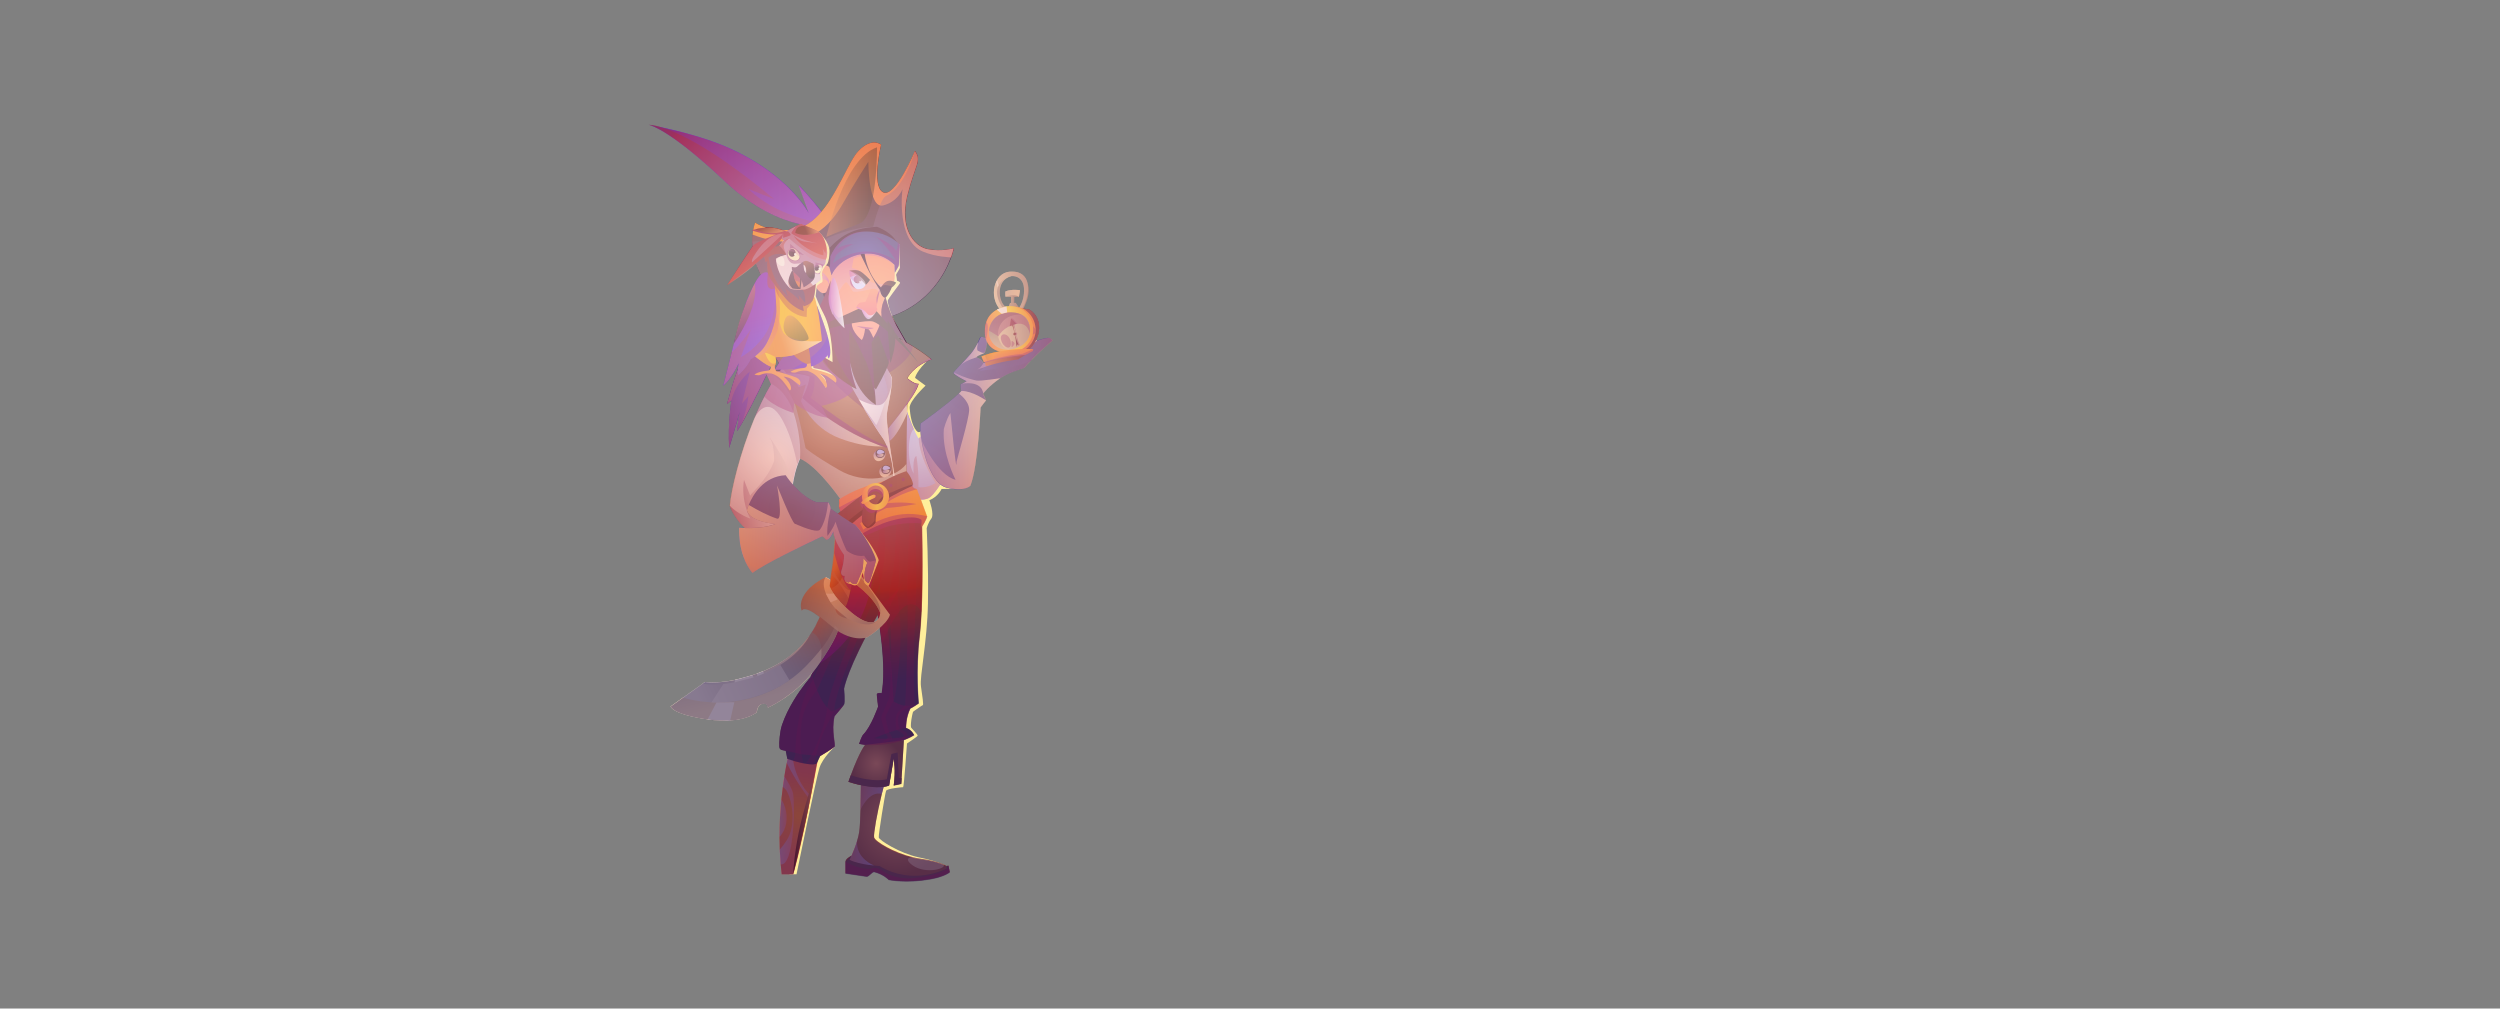<?xml version="1.0" encoding="UTF-8"?>
<svg xmlns="http://www.w3.org/2000/svg" xmlns:xlink="http://www.w3.org/1999/xlink" viewBox="0 0 3149 1270.32">
  <rect x="0" y="0" width="3149" height="1270.32" fill="#808080" stroke="none"/>
  <defs>
    <style>
      .cls-1, .cls-2, .cls-3 {
        fill: #f1e3d8;
      }

      .cls-4 {
        fill: url(#_4-3);
      }

      .cls-4, .cls-5, .cls-6, .cls-7, .cls-8, .cls-9, .cls-10, .cls-11, .cls-12, .cls-13, .cls-14, .cls-15, .cls-16, .cls-17, .cls-18, .cls-19, .cls-20, .cls-21, .cls-22, .cls-23, .cls-24, .cls-25, .cls-26, .cls-27, .cls-28, .cls-29, .cls-30, .cls-31, .cls-32, .cls-33, .cls-34, .cls-35, .cls-36, .cls-37, .cls-38, .cls-39, .cls-40, .cls-41, .cls-42, .cls-43, .cls-44, .cls-45, .cls-46, .cls-47, .cls-48, .cls-49, .cls-50, .cls-51, .cls-52, .cls-53, .cls-54, .cls-55, .cls-56, .cls-57 {
        mix-blend-mode: multiply;
      }

      .cls-4, .cls-5, .cls-8, .cls-16, .cls-31, .cls-35, .cls-37, .cls-40, .cls-42, .cls-48, .cls-49, .cls-50, .cls-54 {
        opacity: .6;
      }

      .cls-5 {
        fill: url(#_196-4);
      }

      .cls-58 {
        fill: url(#_721-2);
      }

      .cls-6 {
        fill: url(#_72-7);
      }

      .cls-6, .cls-7, .cls-59, .cls-60, .cls-61, .cls-10, .cls-12, .cls-62, .cls-63, .cls-64, .cls-14, .cls-65, .cls-16, .cls-17, .cls-18, .cls-66, .cls-19, .cls-21, .cls-23, .cls-67, .cls-24, .cls-25, .cls-26, .cls-28, .cls-68, .cls-29, .cls-69, .cls-2, .cls-30, .cls-31, .cls-70, .cls-32, .cls-71, .cls-42, .cls-72, .cls-43, .cls-73, .cls-74, .cls-44, .cls-45, .cls-75, .cls-50, .cls-76, .cls-77, .cls-51, .cls-53, .cls-54, .cls-78, .cls-79, .cls-80, .cls-81, .cls-56, .cls-82, .cls-57 {
        fill-rule: evenodd;
      }

      .cls-6, .cls-14, .cls-17, .cls-19, .cls-23, .cls-24, .cls-25, .cls-28, .cls-30, .cls-32, .cls-43, .cls-45, .cls-51, .cls-57 {
        opacity: .79;
      }

      .cls-83 {
        fill: #fff;
      }

      .cls-84 {
        fill: #953500;
      }

      .cls-84, .cls-9, .cls-10, .cls-11, .cls-12, .cls-85, .cls-86, .cls-15, .cls-20, .cls-26, .cls-27, .cls-3, .cls-87, .cls-47, .cls-88, .cls-89, .cls-52, .cls-53, .cls-90 {
        opacity: .5;
      }

      .cls-84, .cls-61, .cls-86, .cls-91, .cls-87, .cls-92, .cls-88, .cls-89, .cls-90, .cls-93 {
        mix-blend-mode: screen;
      }

      .cls-94 {
        fill: url(#_696);
      }

      .cls-7 {
        fill: url(#_610-2);
      }

      .cls-7, .cls-21, .cls-29, .cls-95 {
        opacity: .53;
      }

      .cls-96 {
        fill: url(#_660-2);
      }

      .cls-8 {
        fill: url(#_196-5);
      }

      .cls-97 {
        fill: url(#_721);
      }

      .cls-59 {
        fill: url(#_6);
      }

      .cls-9, .cls-85 {
        fill: #912774;
      }

      .cls-60 {
        fill: url(#_670);
      }

      .cls-61 {
        fill: url(#_2);
      }

      .cls-98 {
        fill: url(#_6-3);
      }

      .cls-10 {
        fill: url(#_198-2);
      }

      .cls-99 {
        fill: url(#_374);
      }

      .cls-11 {
        fill: url(#_887);
      }

      .cls-100 {
        fill: url(#_652);
      }

      .cls-12, .cls-31 {
        fill: #900477;
      }

      .cls-101 {
        fill: url(#_65-3);
      }

      .cls-62 {
        fill: url(#_574);
      }

      .cls-102 {
        fill: url(#_421);
      }

      .cls-85, .cls-70, .cls-3, .cls-71 {
        mix-blend-mode: soft-light;
      }

      .cls-63 {
        fill: url(#_670-3);
      }

      .cls-64 {
        fill: url(#_674-2);
      }

      .cls-103 {
        fill: url(#_3);
      }

      .cls-104 {
        fill: url(#_106-7);
      }

      .cls-86 {
        fill: url(#_407);
      }

      .cls-13 {
        fill: #992b87;
        opacity: .7;
      }

      .cls-14 {
        fill: url(#_72-6);
      }

      .cls-15 {
        fill: url(#_240-2);
      }

      .cls-65 {
        fill: #4f0727;
      }

      .cls-105 {
        fill: url(#_8-3);
      }

      .cls-106 {
        clip-path: url(#clippath-2);
      }

      .cls-107 {
        fill: url(#_443);
      }

      .cls-108 {
        isolation: isolate;
      }

      .cls-109 {
        fill: url(#_363-4);
      }

      .cls-110 {
        fill: url(#_3-2);
      }

      .cls-16 {
        fill: url(#_196-3);
      }

      .cls-17 {
        fill: url(#_657);
      }

      .cls-18 {
        fill: url(#_240-3);
      }

      .cls-18, .cls-22 {
        opacity: .8;
      }

      .cls-66 {
        fill: url(#_654-2);
      }

      .cls-111 {
        fill: url(#_660);
      }

      .cls-112 {
        fill: url(#_136);
      }

      .cls-113 {
        fill: url(#_6-2);
      }

      .cls-19 {
        fill: url(#_72-2);
      }

      .cls-114 {
        fill: url(#_363-3);
      }

      .cls-115 {
        fill: url(#_106-2);
      }

      .cls-20 {
        fill: url(#_255);
      }

      .cls-116 {
        fill: url(#_136-2);
      }

      .cls-117 {
        fill: url(#_473);
      }

      .cls-118 {
        fill: url(#_380);
      }

      .cls-21 {
        fill: url(#_610);
      }

      .cls-119 {
        fill: #36092d;
      }

      .cls-22 {
        fill: url(#_240);
      }

      .cls-91 {
        fill: url(#_2-2);
      }

      .cls-23 {
        fill: url(#_72-9);
      }

      .cls-120 {
        fill: url(#_8-2);
      }

      .cls-121 {
        fill: #742230;
      }

      .cls-67 {
        fill: url(#_65-2);
      }

      .cls-122 {
        fill: url(#_136-3);
      }

      .cls-123 {
        fill: url(#_8);
      }

      .cls-24 {
        fill: url(#_72-4);
      }

      .cls-25 {
        fill: url(#_72-8);
      }

      .cls-124, .cls-74 {
        fill: #ffef9b;
      }

      .cls-125 {
        clip-path: url(#clippath-1);
      }

      .cls-126 {
        opacity: .44;
      }

      .cls-127 {
        clip-path: url(#clippath-4);
      }

      .cls-26 {
        fill: url(#_198);
      }

      .cls-128 {
        fill: url(#_246);
      }

      .cls-27 {
        fill: #b52222;
      }

      .cls-28 {
        fill: url(#_72);
      }

      .cls-129 {
        fill: url(#_473-3);
      }

      .cls-130 {
        fill: url(#_636-2);
      }

      .cls-131 {
        fill: url(#_136-4);
      }

      .cls-68 {
        fill: url(#_678);
      }

      .cls-29 {
        fill: url(#_610-3);
      }

      .cls-69 {
        fill: url(#_65);
      }

      .cls-132 {
        fill: #c04621;
      }

      .cls-133 {
        fill: url(#_8-4);
      }

      .cls-30 {
        fill: url(#_72-13);
      }

      .cls-70 {
        fill: #ffecea;
      }

      .cls-70, .cls-38, .cls-39, .cls-46 {
        opacity: .3;
      }

      .cls-32 {
        fill: url(#_72-11);
      }

      .cls-33 {
        fill: url(#_80-2);
        opacity: .58;
      }

      .cls-134 {
        fill: url(#_106-4);
      }

      .cls-34 {
        fill: url(#_Áåçûìÿííûé_ãðàäèåíò_303);
      }

      .cls-35 {
        fill: url(#_4-2);
      }

      .cls-36 {
        fill: url(#_Áåçûìÿííûé_ãðàäèåíò_303-2);
      }

      .cls-37 {
        fill: url(#_4);
      }

      .cls-135 {
        fill: url(#_399);
      }

      .cls-39 {
        fill: #d463b8;
      }

      .cls-136 {
        fill: url(#_473-4);
      }

      .cls-40 {
        fill: url(#_584);
      }

      .cls-137 {
        fill: url(#_363);
      }

      .cls-138 {
        fill: #fff4c9;
      }

      .cls-139 {
        fill: url(#_636);
      }

      .cls-71 {
        fill: #aaa5ff;
      }

      .cls-87 {
        fill: url(#_186);
      }

      .cls-41 {
        fill: url(#_80);
      }

      .cls-41, .cls-44, .cls-55, .cls-56 {
        opacity: .4;
      }

      .cls-140 {
        fill: #dfd4ff;
      }

      .cls-92 {
        fill: #edbd00;
        opacity: .21;
      }

      .cls-141 {
        clip-path: url(#clippath);
      }

      .cls-42 {
        fill: url(#_196-2);
      }

      .cls-142 {
        fill: url(#_241);
      }

      .cls-72 {
        fill: url(#_674);
      }

      .cls-43 {
        fill: url(#_72-5);
      }

      .cls-73 {
        fill: #5e263c;
      }

      .cls-143 {
        fill: url(#_106);
      }

      .cls-144 {
        fill: none;
      }

      .cls-145 {
        fill: url(#_106-5);
      }

      .cls-44 {
        fill: #8d004a;
      }

      .cls-146 {
        clip-path: url(#clippath-3);
      }

      .cls-45 {
        fill: url(#_72-12);
      }

      .cls-46, .cls-47, .cls-53 {
        fill: #7c0377;
      }

      .cls-147 {
        fill: url(#_106-3);
      }

      .cls-148 {
        fill: url(#_670-4);
      }

      .cls-75 {
        fill: url(#_670-2);
      }

      .cls-149 {
        fill: url(#_473-2);
      }

      .cls-48 {
        fill: url(#_584-3);
      }

      .cls-150 {
        fill: url(#_363-2);
      }

      .cls-49 {
        fill: url(#_584-2);
      }

      .cls-88 {
        fill: url(#_186-4);
      }

      .cls-50 {
        fill: #880084;
      }

      .cls-76 {
        fill: url(#_243-2);
      }

      .cls-77 {
        fill: url(#_243);
      }

      .cls-151 {
        fill: url(#_420);
      }

      .cls-89 {
        fill: url(#_186-2);
      }

      .cls-152 {
        fill: #f88238;
      }

      .cls-51 {
        fill: url(#_72-3);
      }

      .cls-153 {
        fill: url(#_479);
      }

      .cls-52 {
        fill: url(#_255-2);
      }

      .cls-54 {
        fill: url(#_196);
      }

      .cls-154 {
        fill: url(#_696-2);
      }

      .cls-155 {
        fill: url(#_106-6);
      }

      .cls-78 {
        fill: url(#_659-2);
      }

      .cls-79 {
        fill: url(#_654);
      }

      .cls-80 {
        fill: url(#_659);
      }

      .cls-90 {
        fill: url(#_186-3);
      }

      .cls-81 {
        fill: #860341;
      }

      .cls-93 {
        fill: url(#_2-3);
      }

      .cls-55 {
        fill: #704786;
      }

      .cls-56 {
        fill: #600456;
      }

      .cls-82 {
        fill: url(#_674-3);
      }

      .cls-57 {
        fill: url(#_72-10);
      }
    </style>
    <clipPath id="clippath">
      <rect class="cls-144" x=".14" y="1407.81" width="3149" height="1270.32"/>
    </clipPath>
    <clipPath id="clippath-1">
      <path class="cls-144" d="m2135.16,1643.63c-113.16-5.05-341.97-7.55-341.97-7.55l-43.02-1.56s-181.62-10.37-480.37-2.2l-42.17.24-290.73,11.56,18.62,356.12,285.08-.1h562.18l340.91-3.6-8.54-352.91Z"/>
    </clipPath>
    <clipPath id="clippath-2">
      <polygon class="cls-144" points=".14 1474 701.49 1537.43 2370.74 1537.43 3149.14 1453.1 3149.14 1407.81 .14 1407.81 .14 1474"/>
    </clipPath>
    <clipPath id="clippath-3">
      <path class="cls-144" d="m-501.72,1292.65l819.84,244.29,2292.37-1.01,818.5-240.63c-1046.8-134.69-2883.9-137.15-3930.71-2.64Z"/>
    </clipPath>
    <linearGradient id="_Áåçûìÿííûé_ãðàäèåíò_303" data-name="Áåçûìÿííûé ãðàäèåíò 303" x1="2626.09" y1="-125.65" x2="2626.09" y2="-644.09" gradientTransform="translate(3304.76 955.4) rotate(-180)" gradientUnits="userSpaceOnUse">
      <stop offset="0" stop-color="#951f00"/>
      <stop offset=".14" stop-color="#962203"/>
      <stop offset=".26" stop-color="#9b2c0e"/>
      <stop offset=".39" stop-color="#a33c21"/>
      <stop offset=".51" stop-color="#ae543c"/>
      <stop offset=".63" stop-color="#bc725e"/>
      <stop offset=".75" stop-color="#cd9688"/>
      <stop offset=".86" stop-color="#e2c2ba"/>
      <stop offset=".98" stop-color="#f9f3f2"/>
      <stop offset="1" stop-color="#fff"/>
    </linearGradient>
    <linearGradient id="_Áåçûìÿííûé_ãðàäèåíò_303-2" data-name="Áåçûìÿííûé ãðàäèåíò 303" x1="2013.83" y1="-213.19" x2="2013.83" y2="-655.42" gradientTransform="translate(222.59 955.4) scale(1 -1)" xlink:href="#_Áåçûìÿííûé_ãðàäèåíò_303"/>
    <clipPath id="clippath-4">
      <rect class="cls-144" x="-.14" width="3149.58" height="1145.3"/>
    </clipPath>
    <radialGradient id="_574" data-name="  574" cx="1310.85" cy="558.44" fx="1310.85" fy="558.44" r="60.35" gradientTransform="translate(-136.43)" gradientUnits="userSpaceOnUse">
      <stop offset="0" stop-color="#c9ccff"/>
      <stop offset=".98" stop-color="#aea9ff"/>
    </radialGradient>
    <linearGradient id="_72" data-name="  72" x1="1263.15" y1="558.44" x2="1358.55" y2="558.44" gradientTransform="translate(-136.43)" gradientUnits="userSpaceOnUse">
      <stop offset="0" stop-color="#935eb9"/>
      <stop offset="1" stop-color="#ffdec7"/>
    </linearGradient>
    <radialGradient id="_380" data-name="  380" cx="1142.67" cy="1026.81" fx="1142.67" fy="1026.81" r="55.39" gradientTransform="translate(-136.43)" gradientUnits="userSpaceOnUse">
      <stop offset="0" stop-color="#e16419"/>
      <stop offset="1" stop-color="#cf463e"/>
    </radialGradient>
    <linearGradient id="_196" data-name="  196" x1="1118.61" y1="1033.34" x2="1136.54" y2="1033.34" gradientTransform="translate(-136.43)" gradientUnits="userSpaceOnUse">
      <stop offset="0" stop-color="#a981c0"/>
      <stop offset="1" stop-color="#d6607c"/>
    </linearGradient>
    <linearGradient id="_196-2" data-name="  196" x1="1127.42" y1="979.75" x2="1157.62" y2="979.75" xlink:href="#_196"/>
    <linearGradient id="_196-3" data-name="  196" x1="1118.41" y1="1030.52" x2="1127.32" y2="1030.52" xlink:href="#_196"/>
    <linearGradient id="_2" data-name="  2" x1="1135.49" y1="1038.67" x2="1162.55" y2="1038.67" gradientTransform="translate(-136.43)" gradientUnits="userSpaceOnUse">
      <stop offset="0" stop-color="#5b0000"/>
      <stop offset="1" stop-color="#d7683d"/>
    </linearGradient>
    <radialGradient id="_678" data-name="  678" cx="1234.68" cy="704.01" fx="1234.68" fy="704.01" r="127.5" gradientTransform="translate(-136.43)" gradientUnits="userSpaceOnUse">
      <stop offset="0" stop-color="#871f42"/>
      <stop offset=".25" stop-color="#6c1d44"/>
      <stop offset=".5" stop-color="#571c45"/>
      <stop offset=".75" stop-color="#4b1c46"/>
      <stop offset="1" stop-color="#471c47"/>
    </radialGradient>
    <radialGradient id="_670" data-name="  670" cx="1266.77" cy="1037.71" fx="1266.77" fy="1037.71" r="65.08" gradientTransform="translate(-136.43)" gradientUnits="userSpaceOnUse">
      <stop offset=".02" stop-color="#bd6853"/>
      <stop offset=".99" stop-color="#7a3532"/>
    </radialGradient>
    <linearGradient id="_198" data-name="  198" x1="1205.13" y1="1076.63" x2="1237.08" y2="1076.63" gradientTransform="translate(-136.43)" gradientUnits="userSpaceOnUse">
      <stop offset=".01" stop-color="#be6888"/>
      <stop offset="1" stop-color="#8e81f4"/>
    </linearGradient>
    <linearGradient id="_198-2" data-name="  198" x1="1220.26" y1="994.78" x2="1253.9" y2="994.78" xlink:href="#_198"/>
    <radialGradient id="_670-2" data-name="  670" cx="1240.05" cy="961.83" fx="1240.05" fy="961.83" r="32.42" xlink:href="#_670"/>
    <radialGradient id="_243" data-name="  243" cx="1111.89" cy="576.17" fx="1111.89" fy="576.17" r="86.76" gradientTransform="translate(-136.43)" gradientUnits="userSpaceOnUse">
      <stop offset="0" stop-color="#ffeaf5"/>
      <stop offset=".94" stop-color="#cebee5"/>
    </radialGradient>
    <radialGradient id="_670-3" data-name="  670" cx="1190.05" cy="528.88" fx="1190.05" fy="528.88" r="99.09" xlink:href="#_670"/>
    <linearGradient id="_72-2" data-name="  72" x1="1118.99" y1="505.58" x2="1253.92" y2="505.58" xlink:href="#_72"/>
    <linearGradient id="_72-3" data-name="  72" x1="1254.25" y1="526.56" x2="1279.33" y2="526.56" xlink:href="#_72"/>
    <radialGradient id="_670-4" data-name="  670" cx="1206.45" cy="488.32" fx="1206.45" fy="488.32" r="90.97" xlink:href="#_670"/>
    <radialGradient id="_243-2" data-name="  243" cx="1214.94" cy="507.84" fx="1214.94" fy="507.84" r="73.56" xlink:href="#_243"/>
    <linearGradient id="_72-4" data-name="  72" x1="1223.44" y1="520.4" x2="1263.37" y2="520.4" xlink:href="#_72"/>
    <linearGradient id="_660" data-name="  660" x1="953.98" y1="221.46" x2="1183.98" y2="221.46" gradientTransform="translate(-136.43)" gradientUnits="userSpaceOnUse">
      <stop offset="0" stop-color="#512eff"/>
      <stop offset="1" stop-color="#7c1acc"/>
    </linearGradient>
    <linearGradient id="_136" data-name="  136" x1="1083.98" y1="292.98" x2="1337.93" y2="292.98" gradientTransform="translate(-136.43)" gradientUnits="userSpaceOnUse">
      <stop offset="0" stop-color="#5b3255"/>
      <stop offset="1" stop-color="#39152f"/>
    </linearGradient>
    <linearGradient id="_443" data-name="  443" x1="1084.4" y1="251.84" x2="1337.93" y2="251.84" gradientTransform="translate(-136.43)" gradientUnits="userSpaceOnUse">
      <stop offset="0" stop-color="#ff921b"/>
      <stop offset="1" stop-color="#eb5d4e"/>
    </linearGradient>
    <linearGradient id="_186" data-name="  186" x1="1177.3" y1="241.92" x2="1241.11" y2="241.92" gradientTransform="translate(-136.43)" gradientUnits="userSpaceOnUse">
      <stop offset="0" stop-color="#d7683d"/>
      <stop offset="1" stop-color="#000"/>
    </linearGradient>
    <radialGradient id="_636" data-name="  636" cx="1180.46" cy="345.9" fx="1180.46" fy="345.9" r="16.92" gradientTransform="translate(-136.43)" gradientUnits="userSpaceOnUse">
      <stop offset="0" stop-color="#ff9061"/>
      <stop offset="1" stop-color="#ff846e"/>
    </radialGradient>
    <radialGradient id="_636-2" data-name="  636" cx="1241.97" cy="354.72" fx="1241.97" fy="354.72" r="55.62" xlink:href="#_636"/>
    <linearGradient id="_473" data-name="  473" x1="1161.59" y1="431.59" x2="1279.75" y2="431.59" gradientTransform="translate(-136.43)" gradientUnits="userSpaceOnUse">
      <stop offset="0" stop-color="#882231"/>
      <stop offset="1" stop-color="#402731"/>
    </linearGradient>
    <linearGradient id="_473-2" data-name="  473" x1="1115.27" y1="422.99" x2="1293.51" y2="422.99" xlink:href="#_473"/>
    <linearGradient id="_652" data-name="  652" x1="1230.2" y1="358.29" x2="1230.2" y2="399.71" gradientTransform="translate(-136.43)" gradientUnits="userSpaceOnUse">
      <stop offset="0" stop-color="#ff9061"/>
      <stop offset="1" stop-color="#f65768"/>
    </linearGradient>
    <linearGradient id="_80" data-name="  80" x1="1221.73" y1="396.4" x2="1221.73" y2="313.85" gradientTransform="translate(-136.43)" gradientUnits="userSpaceOnUse">
      <stop offset="0" stop-color="#ffdec7"/>
      <stop offset=".99" stop-color="#c238b9"/>
    </linearGradient>
    <linearGradient id="_80-2" data-name="  80" x1="1162.1" y1="350.44" x2="1180.86" y2="350.44" xlink:href="#_80"/>
    <linearGradient id="_473-3" data-name="  473" x1="1246.26" y1="358.02" x2="1265.23" y2="358.02" xlink:href="#_473"/>
    <linearGradient id="_473-4" data-name="  473" x1="1206.32" y1="349.42" x2="1232.31" y2="349.42" xlink:href="#_473"/>
    <radialGradient id="_246" data-name="  246" cx="1225.59" cy="319.2" fx="1225.59" fy="319.2" r="36.96" gradientTransform="translate(-136.43)" gradientUnits="userSpaceOnUse">
      <stop offset="0" stop-color="#4c3ea4"/>
      <stop offset=".96" stop-color="#453485"/>
    </radialGradient>
    <linearGradient id="_240" data-name="  240" x1="1215.25" y1="394.3" x2="1239.95" y2="394.3" gradientTransform="translate(-136.43)" gradientUnits="userSpaceOnUse">
      <stop offset="0" stop-color="#c238b9"/>
      <stop offset="1" stop-color="#fff"/>
    </linearGradient>
    <linearGradient id="_240-2" data-name="  240" x1="1206.32" y1="349.84" x2="1226.85" y2="349.84" xlink:href="#_240"/>
    <linearGradient id="_240-3" data-name="  240" x1="1043.62" y1="381.46" x2="1063.7" y2="381.46" gradientTransform="matrix(1, 0, 0, 1, 0, 0)" xlink:href="#_240"/>
    <radialGradient id="_674" data-name="  674" cx="1359.73" cy="483.91" fx="1359.73" fy="483.91" r="99.13" gradientTransform="translate(-136.43)" gradientUnits="userSpaceOnUse">
      <stop offset="0" stop-color="#453485"/>
      <stop offset="1" stop-color="#4c3ea4"/>
    </radialGradient>
    <linearGradient id="_610" data-name="  610" x1="1165.83" y1="638.87" x2="1167.57" y2="638.87" gradientTransform="translate(-136.43)" gradientUnits="userSpaceOnUse">
      <stop offset=".02" stop-color="#741e76"/>
      <stop offset=".05" stop-color="#7d2c7e"/>
      <stop offset=".19" stop-color="#9f63a0"/>
      <stop offset=".33" stop-color="#bc93bd"/>
      <stop offset=".47" stop-color="#d4bad5"/>
      <stop offset=".61" stop-color="#e7d8e7"/>
      <stop offset=".74" stop-color="#f4edf4"/>
      <stop offset=".87" stop-color="#fcfafc"/>
      <stop offset=".99" stop-color="#fff"/>
    </linearGradient>
    <linearGradient id="_610-2" data-name="  610" x1="1086.2" y1="551.75" x2="1279.33" y2="551.75" xlink:href="#_610"/>
    <linearGradient id="_420" data-name="  420" x1="1225.26" y1="1831.04" x2="1086.79" y2="1937.17" gradientTransform="translate(250.52 -1242.78) rotate(12.76)" gradientUnits="userSpaceOnUse">
      <stop offset="0" stop-color="#907c7e"/>
      <stop offset="1" stop-color="#d9ccc5"/>
    </linearGradient>
    <linearGradient id="_8" data-name="  8" x1="1213.52" y1="721.17" x2="1189.12" y2="711.41" gradientTransform="translate(-136.43)" gradientUnits="userSpaceOnUse">
      <stop offset="0" stop-color="#5f123e"/>
      <stop offset="1" stop-color="#d2603b"/>
    </linearGradient>
    <linearGradient id="_106" data-name="  106" x1="1182.3" y1="1768.83" x2="1294.54" y2="1768.83" gradientTransform="translate(250.52 -1242.78) rotate(12.76)" gradientUnits="userSpaceOnUse">
      <stop offset="0" stop-color="#907c7e"/>
      <stop offset="1" stop-color="#e5ccae"/>
    </linearGradient>
    <linearGradient id="_421" data-name="  421" x1="1160.12" y1="1913.22" x2="1116.17" y2="1822.83" gradientTransform="translate(250.52 -1242.78) rotate(12.76)" gradientUnits="userSpaceOnUse">
      <stop offset="0" stop-color="#e5ccae"/>
      <stop offset="1" stop-color="#a39395"/>
    </linearGradient>
    <linearGradient id="_584" data-name="  584" x1="1203.62" y1="1824.71" x2="1235.13" y2="1824.71" gradientTransform="translate(250.52 -1242.78) rotate(12.76)" gradientUnits="userSpaceOnUse">
      <stop offset="0" stop-color="#b66054"/>
      <stop offset="1" stop-color="#707380"/>
    </linearGradient>
    <linearGradient id="_4" data-name="  4" x1="1206.57" y1="1722.76" x2="1238.42" y2="1722.76" gradientTransform="translate(250.52 -1242.78) rotate(12.76)" gradientUnits="userSpaceOnUse">
      <stop offset="0" stop-color="#b66054"/>
      <stop offset="1" stop-color="#bf777c"/>
    </linearGradient>
    <linearGradient id="_4-2" data-name="  4" x1="1210.72" y1="1750.46" x2="1238.86" y2="1750.46" xlink:href="#_4"/>
    <linearGradient id="_399" data-name="  399" x1="1083.42" y1="1867.07" x2="1201.93" y2="1867.07" gradientTransform="translate(250.52 -1242.78) rotate(12.76)" gradientUnits="userSpaceOnUse">
      <stop offset="0" stop-color="#c1b6b7"/>
      <stop offset="1" stop-color="#e5ccae"/>
    </linearGradient>
    <linearGradient id="_363" data-name="  363" x1="1204.12" y1="1770.28" x2="1279.72" y2="1770.28" gradientTransform="translate(250.52 -1242.78) rotate(12.76)" gradientUnits="userSpaceOnUse">
      <stop offset="0" stop-color="#e5ccae"/>
      <stop offset="1" stop-color="#aa9b9d"/>
    </linearGradient>
    <linearGradient id="_584-2" data-name="  584" x1="1236.75" y1="1752.41" x2="1282.01" y2="1752.41" xlink:href="#_584"/>
    <linearGradient id="_4-3" data-name="  4" x1="1205.74" y1="1735.47" x2="1243.97" y2="1735.47" xlink:href="#_4"/>
    <linearGradient id="_584-3" data-name="  584" x1="1225.91" y1="1787.05" x2="1243.35" y2="1787.05" xlink:href="#_584"/>
    <linearGradient id="_610-3" data-name="  610" x1="1055.45" y1="618.1" y2="618.1" xlink:href="#_610"/>
    <linearGradient id="_72-5" data-name="  72" x1="1244.25" y1="569.07" x2="1244.25" y2="578.8" xlink:href="#_72"/>
    <radialGradient id="_654" data-name="  654" cx="1245.24" cy="571.35" fx="1245.24" fy="571.35" r="5.8" gradientTransform="translate(-136.43)" gradientUnits="userSpaceOnUse">
      <stop offset="0" stop-color="#5b3255"/>
      <stop offset="1" stop-color="#39152f"/>
    </radialGradient>
    <linearGradient id="_72-6" data-name="  72" x1="1240.87" y1="573.83" x2="1249.47" y2="573.83" xlink:href="#_72"/>
    <linearGradient id="_72-7" data-name="  72" x1="1251.58" y1="589.22" x2="1251.58" y2="598.94" xlink:href="#_72"/>
    <radialGradient id="_654-2" data-name="  654" cx="1252.58" cy="591.5" fx="1252.58" fy="591.5" r="5.8" xlink:href="#_654"/>
    <linearGradient id="_72-8" data-name="  72" x1="1248.2" y1="593.98" x2="1256.8" y2="593.98" xlink:href="#_72"/>
    <linearGradient id="_72-9" data-name="  72" x1="1367.93" y1="431.69" x2="1367.94" y2="431.69" xlink:href="#_72"/>
    <linearGradient id="_72-10" data-name="  72" x1="1346.38" y1="445.68" x2="1376.85" y2="445.68" xlink:href="#_72"/>
    <linearGradient id="_72-11" data-name="  72" x1="1337.89" y1="482.47" x2="1396.15" y2="482.47" xlink:href="#_72"/>
    <linearGradient id="_72-12" data-name="  72" x1="1367.18" y1="445.38" x2="1442.46" y2="445.38" xlink:href="#_72"/>
    <linearGradient id="_72-13" data-name="  72" x1="1297.65" y1="554.27" x2="1378.36" y2="554.27" xlink:href="#_72"/>
    <linearGradient id="_6" data-name="  6" x1="1193.08" y1="640.5" x2="1303.95" y2="640.5" gradientTransform="translate(-136.43)" gradientUnits="userSpaceOnUse">
      <stop offset="0" stop-color="#eb5d4e"/>
      <stop offset="1" stop-color="#ff921b"/>
    </linearGradient>
    <linearGradient id="_659" data-name="  659" x1="1191.83" y1="629.64" x2="1286.63" y2="629.64" gradientTransform="translate(-136.43)" gradientUnits="userSpaceOnUse">
      <stop offset=".01" stop-color="#680e38"/>
      <stop offset=".99" stop-color="#832e31"/>
    </linearGradient>
    <linearGradient id="_659-2" data-name="  659" x1="1222.09" y1="642.42" x2="1248.94" y2="642.42" xlink:href="#_659"/>
    <linearGradient id="_65" data-name="  65" x1="1222.13" y1="625.58" x2="1256.34" y2="625.58" gradientTransform="translate(-136.43)" gradientUnits="userSpaceOnUse">
      <stop offset="0" stop-color="#fb6b42"/>
      <stop offset=".56" stop-color="#ffdf36"/>
      <stop offset=".97" stop-color="#ffa036"/>
    </linearGradient>
    <radialGradient id="_674-2" data-name="  674" cx="1134.04" cy="641.1" fx="1134.04" fy="641.1" r="84.19" xlink:href="#_674"/>
    <linearGradient id="_657" data-name="  657" x1="1067.41" y1="673.58" x2="1239.93" y2="673.58" gradientTransform="translate(-136.43)" gradientUnits="userSpaceOnUse">
      <stop offset="0" stop-color="#ffdec7"/>
      <stop offset=".99" stop-color="#935eb9"/>
    </linearGradient>
    <linearGradient id="_65-2" data-name="  65" x1="1221.03" y1="629" x2="1239.42" y2="629" xlink:href="#_65"/>
    <linearGradient id="_106-2" data-name="  106" x1="288.48" y1="107.68" x2="263.65" y2="102.23" gradientTransform="translate(978.72 331.92) rotate(-10.54)" xlink:href="#_106"/>
    <linearGradient id="_106-3" data-name="  106" x1="290.89" y1="92.54" x2="258.18" y2="85.37" gradientTransform="translate(978.72 331.92) rotate(-10.54)" xlink:href="#_106"/>
    <linearGradient id="_106-4" data-name="  106" x1="284.89" y1="99.28" x2="277.67" y2="97.7" gradientTransform="translate(978.72 331.92) rotate(-10.54)" xlink:href="#_106"/>
    <linearGradient id="_106-5" data-name="  106" x1="-179.34" y1="-177.94" x2="-152.26" y2="-177.94" gradientTransform="translate(1473.67 494.47) rotate(-15.88)" xlink:href="#_106"/>
    <linearGradient id="_106-6" data-name="  106" x1="242.57" y1="58.4" x2="219.27" y2="53.49" gradientTransform="translate(1043.79 356.61) rotate(-11.25)" xlink:href="#_106"/>
    <linearGradient id="_363-2" data-name="  363" x1="201.08" y1="56.11" x2="245.7" y2="56.11" gradientTransform="translate(1043.79 356.61) rotate(-11.25)" xlink:href="#_363"/>
    <linearGradient id="_8-2" data-name="  8" x1="304.14" y1="144.06" x2="254.56" y2="133.19" gradientTransform="translate(978.72 331.92) rotate(-10.54)" xlink:href="#_8"/>
    <linearGradient id="_6-2" data-name="  6" x1="284.45" y1="165.1" x2="287.83" y2="95.01" gradientTransform="translate(978.72 331.92) rotate(-10.54)" xlink:href="#_6"/>
    <linearGradient id="_65-3" data-name="  65" x1="241.16" y1="135.05" x2="302.69" y2="135.05" gradientTransform="translate(978.72 331.92) rotate(-10.54)" xlink:href="#_65"/>
    <linearGradient id="_106-7" data-name="  106" x1="273.16" y1="124.04" x2="270.47" y2="167.38" gradientTransform="translate(978.72 331.92) rotate(-10.54)" xlink:href="#_106"/>
    <linearGradient id="_363-3" data-name="  363" x1="257.12" y1="139.37" x2="298.53" y2="139.37" gradientTransform="translate(978.72 331.92) rotate(-10.54)" xlink:href="#_363"/>
    <linearGradient id="_8-3" data-name="  8" x1="292.46" y1="173.43" x2="230.69" y2="173.43" gradientTransform="translate(978.72 331.92) rotate(-10.54)" xlink:href="#_8"/>
    <linearGradient id="_6-3" data-name="  6" x1="265.06" y1="172.44" x2="264.42" y2="158.82" gradientTransform="translate(978.72 331.92) rotate(-10.54)" xlink:href="#_6"/>
    <linearGradient id="_8-4" data-name="  8" x1="282.19" y1="141.29" x2="259.72" y2="136.36" gradientTransform="translate(978.72 331.92) rotate(-10.54)" xlink:href="#_8"/>
    <linearGradient id="_363-4" data-name="  363" x1="290.9" y1="92.49" x2="258.13" y2="85.31" gradientTransform="translate(978.72 331.92) rotate(-10.54)" xlink:href="#_363"/>
    <linearGradient id="_407" data-name="  407" x1="245.86" y1="165.14" x2="223.75" y2="160.29" gradientTransform="translate(978.72 331.92) rotate(-10.54)" gradientUnits="userSpaceOnUse">
      <stop offset="0" stop-color="#ff8a10"/>
      <stop offset="1" stop-color="#773100"/>
    </linearGradient>
    <radialGradient id="_674-3" data-name="  674" cx="1261.99" cy="448.1" fx="1261.99" fy="448.1" r="28.43" gradientTransform="matrix(1, 0, 0, 1, 0, 0)" xlink:href="#_674"/>
    <linearGradient id="_696" data-name="  696" x1="3867.5" y1="256.01" x2="3930.04" y2="256.01" gradientTransform="translate(-2931.95 33.69) rotate(3.02)" gradientUnits="userSpaceOnUse">
      <stop offset="0" stop-color="#3d069a"/>
      <stop offset="1" stop-color="#6509ba"/>
    </linearGradient>
    <linearGradient id="_696-2" data-name="  696" x1="3937.75" y1="158.78" x2="3966.91" y2="221.28" xlink:href="#_696"/>
    <linearGradient id="_241" data-name="  241" x1="3898.28" y1="166.73" x2="3982.67" y2="166.73" gradientTransform="translate(-2931.95 33.69) rotate(3.02)" gradientUnits="userSpaceOnUse">
      <stop offset="0" stop-color="#ffea34"/>
      <stop offset=".29" stop-color="#ffba00"/>
      <stop offset=".71" stop-color="#ffa400"/>
      <stop offset="1" stop-color="#ff8100"/>
    </linearGradient>
    <linearGradient id="_255" data-name="  255" x1="3911.51" y1="156.54" x2="3880.38" y2="229.64" gradientTransform="translate(-2931.95 33.69) rotate(3.02)" gradientUnits="userSpaceOnUse">
      <stop offset="0" stop-color="#e54136"/>
      <stop offset="1" stop-color="#fff"/>
    </linearGradient>
    <linearGradient id="_255-2" data-name="  255" x1="3925" y1="172.15" x2="3967.87" y2="156.11" xlink:href="#_255"/>
    <linearGradient id="_660-2" data-name="  660" x1="3905.5" y1="234.82" x2="3884.67" y2="163.98" gradientTransform="translate(-2931.95 33.69) rotate(3.02)" xlink:href="#_660"/>
    <linearGradient id="_3" data-name="  3" x1="3903.94" y1="109.52" x2="3971" y2="109.52" gradientTransform="translate(-2931.95 33.69) rotate(3.02)" gradientUnits="userSpaceOnUse">
      <stop offset="0" stop-color="#733f6b"/>
      <stop offset="1" stop-color="#59214a"/>
    </linearGradient>
    <linearGradient id="_721" data-name="  721" x1="3919.26" y1="87.62" x2="3982.1" y2="87.62" gradientTransform="translate(-2931.95 33.69) rotate(3.02)" gradientUnits="userSpaceOnUse">
      <stop offset="0" stop-color="#f8e1f2"/>
      <stop offset="1" stop-color="#e3c2d6"/>
    </linearGradient>
    <linearGradient id="_136-2" data-name="  136" x1="3934.69" y1="77.21" x2="3943.66" y2="77.21" gradientTransform="translate(-2931.95 33.69) rotate(3.02)" xlink:href="#_136"/>
    <linearGradient id="_136-3" data-name="  136" x1="6831.82" y1="-791.11" x2="6838.14" y2="-791.11" gradientTransform="translate(-4807.82 -3308.43) rotate(38.68) scale(1 1.01)" xlink:href="#_136"/>
    <linearGradient id="_136-4" data-name="  136" x1="3242.72" y1="36.42" x2="3253.46" y2="59.45" gradientTransform="translate(-2237.16 602.28) rotate(-5.24)" xlink:href="#_136"/>
    <linearGradient id="_374" data-name="  374" x1="3949.42" y1="107.22" x2="3941.87" y2="116.36" gradientTransform="translate(-2931.95 33.69) rotate(3.02)" gradientUnits="userSpaceOnUse">
      <stop offset="0" stop-color="#cf4e50"/>
      <stop offset="1" stop-color="#ed6319"/>
    </linearGradient>
    <linearGradient id="_3-2" data-name="  3" x1="3255.95" y1="25.69" x2="3268.55" y2="52.72" gradientTransform="translate(-2237.16 602.28) rotate(-5.24)" xlink:href="#_3"/>
    <linearGradient id="_186-2" data-name="  186" x1="3262.7" y1="24.39" x2="3273.06" y2="46.6" gradientTransform="translate(-2237.16 602.28) rotate(-5.24)" xlink:href="#_186"/>
    <linearGradient id="_721-2" data-name="  721" x1="3260.26" y1="34.59" x2="3263" y2="34.59" gradientTransform="translate(-2237.16 602.28) rotate(-5.24)" xlink:href="#_721"/>
    <linearGradient id="_479" data-name="  479" x1="3898.78" y1="46.15" x2="3927.98" y2="108.75" gradientTransform="translate(-2931.95 33.69) rotate(3.02)" gradientUnits="userSpaceOnUse">
      <stop offset="0" stop-color="#900745"/>
      <stop offset="1" stop-color="#d12c22"/>
    </linearGradient>
    <linearGradient id="_196-4" data-name="  196" x1="3925.08" y1="64.18" x2="3983.46" y2="64.18" gradientTransform="translate(-2931.95 33.69) rotate(3.02)" xlink:href="#_196"/>
    <linearGradient id="_196-5" data-name="  196" x1="3889.26" y1="72.98" x2="3926.89" y2="72.98" gradientTransform="translate(-2931.95 33.69) rotate(3.02)" xlink:href="#_196"/>
    <linearGradient id="_186-3" data-name="  186" x1="3868.81" y1="135.12" x2="3897.4" y2="178.69" gradientTransform="translate(-2931.95 33.69) rotate(3.02)" xlink:href="#_186"/>
    <linearGradient id="_2-2" data-name="  2" x1="3904.26" y1="41.7" x2="3915.39" y2="58.66" gradientTransform="translate(-2931.95 33.69) rotate(3.02)" xlink:href="#_2"/>
    <linearGradient id="_186-4" data-name="  186" x1="3936.42" y1="157.9" x2="3957.67" y2="190.28" gradientTransform="translate(-2931.95 33.69) rotate(3.02)" xlink:href="#_186"/>
    <linearGradient id="_2-3" data-name="  2" x1="3954.68" y1="48.36" x2="3968.23" y2="43.29" gradientTransform="translate(-2931.95 33.69) rotate(3.02)" xlink:href="#_2"/>
    <radialGradient id="_887" data-name="  887" cx="1092.1" cy="407.72" fx="1092.1" fy="407.72" r="449.7" gradientUnits="userSpaceOnUse">
      <stop offset="0" stop-color="#fff"/>
      <stop offset=".07" stop-color="#fdfaf8"/>
      <stop offset=".16" stop-color="#faece6"/>
      <stop offset=".27" stop-color="#f5d5c9"/>
      <stop offset=".39" stop-color="#eeb59f"/>
      <stop offset=".52" stop-color="#e58c6b"/>
      <stop offset=".66" stop-color="#da5b2b"/>
      <stop offset=".75" stop-color="#d33a00"/>
      <stop offset=".76" stop-color="#c53807"/>
      <stop offset=".85" stop-color="#88302b"/>
      <stop offset=".91" stop-color="#5b2b45"/>
      <stop offset=".97" stop-color="#402855"/>
      <stop offset="1" stop-color="#36275b"/>
    </radialGradient>
  </defs>
  <g class="cls-108">
    <g id="_Ñëîé_1" data-name="Ñëîé 1">
      <g class="cls-141">
        <g class="cls-125">
          <g class="cls-95">
            <path class="cls-92" d="m1830.41,1849.45s-678.5,1.29-1205.97-549.76l-47.25,25.1c80.2,100.01,451.18,502.78,1253.22,544.72,524.5,27.43,897.25-204.71,1120.2-408.34l-6.63-8.05s-434.3,437.76-1113.57,381c-679.27-56.76-1040.13-622.55-1040.13-622.55l-63.4,33.68c90.8,153.65,389.69,544.94,1103.54,604.18Z"/>
          </g>
        </g>
        <g class="cls-106">
          <g class="cls-126">
            <g class="cls-146">
              <polygon class="cls-34" points="1459.55 1554.67 1472.95 1082.1 1466.25 1082.1 1452.85 1599.98 1350.7 1565.46 1297.6 1221.27 1295.44 1169.49 1289.58 1169.49 1289.58 1221.38 1353.21 1609.69 1262.79 1539.56 1115.7 1223.44 1111.24 1174.89 1107.05 1174.89 1108.17 1224.52 1282.88 1585.96 1183.24 1539.56 922.34 1231.94 917.82 1185.68 910.29 1184.6 912.12 1232.39 1204.18 1567.61 1084.44 1539.56 724.02 1241.6 720.33 1197.36 708.64 1198.07 714.33 1242.79 1097 1557.9 985.64 1538.48 515.92 1255.85 519.45 1211.09 511.11 1211.74 504.2 1255.85 1006.58 1557.9 870.1 1536.33 312.65 1273.73 316.02 1228.35 305.76 1224.52 299.9 1276.31 890.19 1551.43 735.29 1536.33 29.47 1257.54 34.03 1207.73 29.47 1208.81 20.99 1259.76 843.3 1579.48 612.21 1536.33 -129.11 1277.27 -125.05 1224.99 -129.24 1228.23 -138.17 1279.3 630.63 1547.11 477.09 1508.71 -127.12 1386.36 -130.47 1391.75 532.35 1527.12 336.04 1544.64 -157.26 1467.27 -157.26 1470.15 357.53 1550.44 847.49 1621.56 1399.27 1676.58 1514.6 1630.19 1459.55 1554.67"/>
              <polygon class="cls-36" points="1455.54 1554.67 1462.24 1599.98 1564.39 1565.46 1619.65 1221.24 1619.65 1169.49 1625.51 1169.49 1625.51 1220.2 1561.88 1609.69 1652.3 1539.56 1800.33 1224.52 1803.85 1174.89 1808.04 1174.89 1807.86 1225.6 1632.21 1585.96 1731.85 1539.56 1999.05 1231.94 1997.27 1185.68 2004.8 1184.6 2007.97 1231.94 1710.91 1567.61 1830.65 1539.56 2199.73 1242.48 2194.76 1197.36 2206.45 1198.07 2206.45 1242.89 1818.09 1557.9 1929.45 1538.48 2395.07 1255.8 2395.64 1211.09 2403.98 1211.74 2404.85 1256.55 1908.52 1557.9 2044.99 1536.33 2607.56 1274.01 2599.07 1228.35 2609.33 1224.52 2614.99 1274.53 2024.9 1551.43 2179.8 1536.33 2859.54 1266.55 2854.41 1215.84 2858.97 1216.92 2870.69 1267.78 2071.79 1579.48 2302.88 1536.33 3017.51 1284.88 3013.49 1233.1 3017.68 1236.34 3025.37 1286.88 2284.46 1547.11 2404.76 1528.22 3042.21 1386.36 3045.56 1391.75 2349.5 1546.63 2589.89 1543.56 3072.35 1467.27 3072.35 1471.59 2568.78 1549.36 2067.6 1621.56 1515.82 1676.58 1400.49 1630.19 1455.54 1554.67"/>
            </g>
          </g>
        </g>
      </g>
      <g class="cls-127">
        <g>
          <path class="cls-74" d="m1204.59,615.87s-13.1-.27-18.56,0c0,0-4.27,9.8-15.42,14.21,0,0,6.62,17.8,2.42,23.23-4.2,5.42-5.78,12.12-5.78,12.12,0,0,2.43,45.76,1.58,94.62-.85,48.86-10.65,92.06-8.79,104.49,1.86,12.43,3.43,23.71,2.34,23.71s-18.1,12.43-18.1,12.43l1.79-266.87,10.27-28.22,33.21-3.27,15.04,13.55Z"/>
          <path class="cls-74" d="m1171.6,451.13c-17.88,16.23-18.98,24.87-18.98,24.87l13.22,9.76s-20.71,19.27-20.05,28.1c.67,8.83,2.63,21.82,8.59,28.68,5.96,6.86,9.11-7.82,9.11-7.82l10.93,39.11-40.72-18.21s-11.5-72.69-11.54-74.1,20.03-35.41,20.03-35.41l29.41,5.02Z"/>
          <path class="cls-74" d="m1157.49,885.74c-5.85,3.81-6.94,7.7-8.56,15.37-1.62,7.67-1.82,13.54-1.42,14.96s9.12,9.32,8.31,10.74-13.37,9.68-13.37,9.68c0,0-3.85,55.2-4.86,55.07-1.01-.13-20.26,1.66-21.47,4.51-1.22,2.85-9.76,55.32-9.23,58.77.52,3.44,26.35,20.02,50.61,25.1,24.26,5.08,32.71,9.93,32.71,9.93,0,0-98.21-4.61-98.51-4.85-.3-.23,0-90.23,0-90.23l45.9-110.32,19.9,1.28Z"/>
          <path class="cls-74" d="m1051.15,940.81s-14.7,13.28-18.9,26.15c-4.2,12.87-28.97,134.29-28.97,134.29h-8.92l35.06-158.46,21.73-1.98Z"/>
          <g>
            <path class="cls-62" d="m1222.12,539.33s-38.22,82.33-53.08,88.32c-14.85,6-26.14-7.2-26.14-7.2,0,0-15.53-61.87-16.15-83.34-.62-21.46,6.95-49.44,6.95-49.44,6.25,25.7,12.66,42.71,17.18,52.84,3.75,8.38,6.2,12.06,6.2,12.06h0s33.41-32.45,33.41-32.45l31.62,19.21Z"/>
            <path class="cls-28" d="m1222.12,539.33s-38.22,82.33-53.08,88.32c-14.85,6-26.14-7.2-26.14-7.2,0,0-15.53-61.87-16.15-83.34-.62-21.46,6.95-49.44,6.95-49.44,6.25,25.7,12.66,42.71,17.18,52.84-7.98,6.9-8.26,42.83,0,56.01,0,0-1.89-20.29,3.4-22.16,0,0,3.11,16.67,2.59,39.19,0,0,9.08,2.32,21.66-5.07,0,0-19.61-28.27-21.45-55.91l33.41-32.45,31.62,19.21Z"/>
            <g>
              <path class="cls-118" d="m1030.63,954.57c-.46,2.49-.91,4.94-1.36,7.36v.02c-.72,3.85-1.42,7.59-2.11,11.25-.81,4.3-1.6,8.47-2.38,12.52-1.1,5.72-2.17,11.18-3.19,16.4-.35,1.79-.7,3.55-1.04,5.28-14.08,70.74-21.39,93.86-21.39,93.86h-14.49c-.52-4.15-.95-8.28-1.31-12.4-.56-6.26-.94-12.47-1.18-18.58h0c-.22-5.42-.32-10.75-.33-15.99-.02-17.11.98-33.16,2.37-47.25.55-5.57,1.17-10.83,1.81-15.72.64-4.81,1.29-9.27,1.93-13.33.48-3,.94-5.78,1.4-8.32.03-.19.07-.38.1-.57.55-3.06,1.07-5.74,1.53-8.02h0c.42-2.11.79-3.85,1.09-5.22.49-2.27.79-3.48.79-3.48l5.91.35,31.86,1.86Z"/>
              <path class="cls-54" d="m983.33,1088.72c-.55-6.26-.93-12.47-1.16-18.58h0c2.65-2.89,5.62-6.76,8.92-11.94,11.55-18.15,7.61-47.87-.33-62.3-.64-1.16-2.38-2.81-4.79-4.72.63-4.81,1.27-9.27,1.91-13.33,5.16,7.77,9.87,15.94,11.05,21.35,2.89,13.2,1.4,92.82-15.6,89.52Z"/>
              <path class="cls-42" d="m1021.19,1001.99c-.35,1.79-.69,3.55-1.03,5.28-8.24-10.27-18.68-25.42-29.18-46.33h0c.41-2.11.78-3.85,1.07-5.22.49-2.27.78-3.48.78-3.48l5.83.35c.16,6.94,1.95,16.22,7.38,28.05,4.56,9.93,9.95,16.72,15.15,21.36Z"/>
              <path class="cls-16" d="m987.92,1045c-1.51,3.49-3.63,6.54-5.94,9.15-.02-17.11.97-33.16,2.34-47.25,8.13,13.33,7.95,28.06,3.6,38.1Z"/>
              <path class="cls-61" d="m1026.12,976.22s-13.9,41.96-20.07,72.49c-6.17,30.53-7,52.42-7,52.42,0,0,9.58-39.68,14.9-63.17,5.32-23.49,12.17-61.74,12.17-61.74Z"/>
            </g>
            <path class="cls-68" d="m1160.59,771.63c-.5,11.16-1.21,21.27-2.2,29.28-5.36,43.73-1.24,84.99-1.24,84.99-6.6,4.54-10.73,6.6-10.73,6.6-5.78,11.55-5.36,24.34-5.36,24.34,7.43,2.06,10.31,9.08,10.31,9.08,0,0,0,0-.02,0-25.99,16.08-61.87,12.37-61.87,12.37l-7.43-1.24s2.89-9.49,5.36-11.97c9.87-9.87,18.57-35.07,18.57-35.07,0,0-1.65-12.79-1.65-15.27,0-.67.45-1.1,1.11-1.37,1.78-.72,5.07-.28,5.07-.28,1.49-8.24,2.05-17.76,2.02-27.54v-.07c-.03-11.4-.85-23.15-1.92-33.75-.82-8.05-1.77-15.43-2.65-21.45l-.02-.1c-1.37-9.47-2.53-15.55-2.53-15.55-38.5,67.66-42.36,92.97-42.36,92.97,0,0,1.65,17.06,0,19.8-1.65,2.76-12.11,14.85-12.11,14.85-4.4,19.26,2.04,36.39-.17,38.59-2.2,2.2-17.77,11.55-17.77,11.55l-4.6,9.56v.02c-7.75,3.82-36.12-5.9-36.72-6.11h0l-1.97-10.08c-3.85-.77-6.12-1.04-7.25-2.46-.49-.6-.76-1.42-.86-2.57-.44-5.05.57-19.41,3.33-27.5,3.8-11.17,9.23-21.76,14.7-30.84.04-.06.07-.11.1-.15,0-.02.02-.03.03-.05,0,0,0-.02.02-.03.02-.02.02-.02.02-.03,10.38-17.16,20.89-28.86,20.89-28.86,2.04-4.6,4.04-9.31,5.98-14.11,2.73-6.71,5.37-13.6,7.91-20.57,18.81-51.5,32.51-107.58,37.97-131.33.82-3.56,1.45-6.39,1.89-8.37.46-2.15.71-3.31.71-3.31,37.41-30.26,85.82-24.76,85.82-24.76,0,0,1.83,70.94-.42,120.77Z"/>
            <g>
              <path class="cls-60" d="m1191.85,1090.55v5.22c-5.33,6.78-25.5,18.24-81.55,2.44-5.1-1.44-9.67-2.74-13.75-3.91-19.67-5.67-27.73-8.29-27.73-8.29,0,0,6.74-13.11,10.87-27.05h0c1-3.37,1.85-6.79,2.41-10.08,1.04-6.07,1.54-17.08,1.84-29.05.52-21.39.36-45.82,1.36-50.58l32.28,6.19c-2.32,7.07-4.67,15.61-6.84,24.45-5.94,24.18-10.57,50.53-9.66,54.77,1.1,5.12,24.72,19.28,48.45,25.04.02,0,.04,0,.07.02,3.05.74,6.11,1.35,9.11,1.77,16.28,2.29,25.09,5.21,29.44,7.1,2.71,1.19,3.71,1.97,3.71,1.97Z"/>
              <path class="cls-26" d="m1100.64,1090s-1.73,1.79-4.21,4.31c-19.67-5.67-27.73-8.29-27.73-8.29,0,0,6.74-13.11,10.87-27.05h0c-1.72,22.51,21.07,31.04,21.07,31.04Z"/>
              <path class="cls-10" d="m1117.47,975.68c-2.32,7.07-4.67,15.61-6.84,24.45-15.63-4.72-26.5,19.26-26.8,19.94.52-21.39.36-45.82,1.36-50.58l32.28,6.19Z"/>
              <path class="cls-73" d="m1196.39,1098.5s-6.06,5.51-24.38,8.82c-30.48,5.5-52.48.83-52.48.83,0,0-6.61-7.01-18.18-9.92-2.79-.7-6.77,6.25-9.92,5.79-13.08-1.93-26.45-3.97-26.45-3.97v-15.04c0-3.72,7.63-7.3,7.63-7.3l-2.44,5.36c12.99,6.62,37.51,7.72,37.51,7.72,42.7,25.62,84.16,3.4,84.16,3.4v-3.4l2.89-.55,1.65,8.26Z"/>
              <path class="cls-75" d="m1138.53,932.1l-2.9,48.15-.42,6.98-9.49,2.06c2.89-18.15,0-33.83,0-33.83l-5.78,33.83c-18.15,7.01-51.24-4.54-51.24-4.54,1.02-2.9,1.99-5.63,2.94-8.19,11.68-31.73,18.19-38.44,18.19-38.44,32.59-3.3,48.7-6.03,48.7-6.03Z"/>
              <path class="cls-73" d="m1135.63,980.25l-.42,6.98-9.49,2.06c2.89-18.15,0-33.83,0-33.83l-5.78,33.83c-18.15,7.01-51.24-4.54-51.24-4.54,1.02-2.9,1.99-5.63,2.94-8.19,29.84,9.86,45.42,5.03,45.42,5.03l5.78-31.91,7.84-1.92,1.51,31.98,3.45.5Z"/>
              <path class="cls-70" d="m1149.51,1089.97c-6.48-4.61-9.08-9.9-.1-10.03.02,0,.04,0,.07.02,3.05.74,6.11,1.35,9.11,1.77,16.28,2.29,25.09,5.21,29.44,7.1,6.33,4.63-21.63,13.15-38.52,1.15Z"/>
              <path class="cls-44" d="m1196.19,1098.49s-6.05,5.5-24.34,8.8c-30.43,5.5-52.4.83-52.4.83,0,0-6.6-7-18.15-9.9-2.79-.7-6.76,6.24-9.9,5.78-13.06-1.92-26.41-3.96-26.41-3.96v-15.02s13.22,9.56,31.36,9.53c0,0,6.59-3.86,14.02,1.55,7.43,5.42,18.89,10.27,33.17,10.32,14.28.05,50.17-6,51-16.18l1.65,8.25Z"/>
            </g>
            <g class="cls-38">
              <path class="cls-81" d="m1150.2,636.96s6.74,56.66,2.89,133.68c-3.85,77.02-.85,117.12-.85,117.12,0,0-14,3.91-18.95,11.61-4.95,7.7,0,19.08,0,19.08,0,0,12.82,3.82,9.62,9.19-2.17,3.63-12.68,5.73-12.68,5.73l-4.22.65s12-4.4,12.53-7.29c.53-2.89-9.49-7.1-9.49-7.1,0,0-2.04-13.14.26-19.86.92-2.68,10.84-10.96,10.84-10.96,0,0,4.56-94.25,2.76-139.23-1.23-30.72,4.14-106.04,2.49-112.64h4.81Z"/>
              <path class="cls-81" d="m1134.39,641.45s-.97,71.7-1.93,87.36c-.39,6.33-2.24,18.54-2.24,18.54,0,0,4.03,27.12,4.17,52.98.14,25.86-6.05,79.22-8.9,83.05-2.43,3.26-8.38,14.99-10.08,19.83-.49,1.41,4.5,19.36,4.5,19.36,0,0,4.3,5.86,4.03,7.55-.27,1.69-9.9,4.99-9.9,4.99l-7.15,1.38s8.29-3.2,10.61-6c2.32-2.8-2.48-6.16-2.48-6.16,0,0-5.77-18.37-4.83-21.67s8.11-19.25,9.76-23.38,4.63-75.64,0-125.56c0,0,.4-10.99,2.08-17.98,6.58-27.41,7.05-93.05,7.05-93.05l5.31-1.23Z"/>
              <path class="cls-81" d="m1015.04,961.83s6.52-9.92,7.6-11.87c13.14-23.71,18.95-52.5,19.45-58.6,2.48-30.26,51.9-138.07,56.99-152.1,5.09-14.03,9.59-86.23,9.59-86.23l3.84-2.73s7.39,45.64-4.26,85.43c-1.61,5.51-57.21,132.26-57.21,157.84,0,4.71-17.33,27.78-23.52,60.24-.73,3.82-2.06,8.9-2.06,8.9l-10.42-.88Z"/>
              <path class="cls-81" d="m1079.1,657.16s1.24,66.36-.83,73.78c-2.06,7.43-51.4,121.46-55.63,127.56-16.4,23.65-21.12,76.95-20.7,87.88.23,6.13-2.89,11.97-2.89,11.97l12.79,3.48s-2.9-13.91-3.11-17.64c-2.68-48.16,9.66-61.07,20.38-75.1,3.92-5.13,28.12-69.89,49.16-109.19,12.92-24.14,16.64-42.08,14.81-57.76-1.83-15.68-4.47-48.83-4.47-48.83l-9.52,3.86Z"/>
            </g>
            <path class="cls-77" d="m1031.52,670.46s-5.68,20.13-52.3,13.52c-46.62-6.6-59.83-47.04-59.83-47.04,1.63-19.65,12.66-65.64,30.68-109.08,0,0,0-.03.02-.04.02-.02.03-.07.06-.12,6.35-15.29,13.56-30.25,21.54-43.64,1.87-3.15,3.8-6.21,5.76-9.17,1.79-2.71,3.62-5.33,5.49-7.86,0,0,23.93,13.12,33.01,37.33,9.08,24.2-.83,60.47-.83,60.47-2.92,3.99-5.36,8.43-7.39,12.99v.02c-1.14,2.53-2.15,5.11-3.04,7.66-2.47,7.04-4.09,13.92-5.14,19.46-1.36,7.24-1.75,12.18-1.75,12.18,4.22,8.43,25.7,18.05,31.99,20.73,1.11.47,1.74.73,1.74.73-.22.42-.44.84-.63,1.28-5.64,12.39.63,30.58.63,30.58Z"/>
            <path class="cls-63" d="m1141.98,584.52c.12,13.97.5,25.58,1.3,31.42l-78.66,20.63s-32.95-49.71-56.9-59.1v-.02c.07-.78,2.28-24.75-7.46-55.58-9.9-31.36-28.58-38.18-28.58-38.18l-7.29-16.06-.44-.97s1.2.12,3.02.26h.02c4.25.33,11.91.73,15.94-.26l54.9-45.48,66.06,6.63,39.39,59.49s-1.65,57.91-1.3,97.22Z"/>
            <path class="cls-19" d="m982.55,467.04s17.87,9.27,23.52,20.63l8.98-3.39s-3.45,11.55-6,21.04c0,0,12.06,32.94,48.69,46.8,36.63,13.85,59.75,9.63,59.75,9.63l-102.44-112.96-26.94,10.75-5.56,7.48Z"/>
            <path class="cls-51" d="m1142.9,520.2c-14.29,32.57-22.96,35.42-22.96,35.42l-2.13-26.37,23.59-31.76,1.5,22.71Z"/>
            <path class="cls-148" d="m1157.08,483.35c-2.6,14.32-46.61,66.55-46.61,66.55l8.84,14.95c-61.83-19.3-108.7-63.8-108.7-63.8,8.25-14.33,9.35-26.69,9.35-26.69-11.55-4.71-29.15-4.08-29.15-4.08-8.25-8.57-24.2-37.74-24.2-37.74,1.84-3.39,5.06-6.54,9.12-9.42,19-13.51,69.04-3.73,69.04-3.73,0,0,31.31-15.68,67.62-1.92,24.68,9.35,44.03,22.26,53.88,29.57,4.65,3.45,7.18,5.64,7.18,5.64-23.65,8.47-30.54,23.84-30.54,23.84,10.17,8.43,14.18,6.85,14.18,6.85Z"/>
            <path class="cls-76" d="m1126.72,599.23l-1.72.79c-.41-28.73-12.48-47.25-12.48-47.25-26.9-37.5-67.15-118.14-79.64-133.18-1.07-1.29-1.94-2.1-2.57-2.35,0,0,15.51-6.05,44.23,5.46.48.19,1.03.46,1.63.8,9.58,5.34,33.67,27.62,33.67,27.62,0,0,13.58,23.62,13.58,25.32,0,17.34-6.63,38.54-6.58,48.22.31,19.34,9.89,74.57,9.89,74.57Z"/>
            <path class="cls-24" d="m1126.93,599.23l-1.72.79c-.41-28.73-12.48-47.25-12.48-47.25-7.78-10.85-16.69-25.31-25.71-40.75v-.02l16.72,23.44c4.61-6.19,14.62-41.66,14.62-41.66,0,0-2.32-21.88-16.46-42.65l-3.42-10.36c6.46,5.62,11.58,10.36,11.58,10.36,0,0,13.58,23.62,13.58,25.32,0,17.34-6.63,38.54-6.58,48.22.31,19.34,9.89,74.57,9.89,74.57Z"/>
            <path class="cls-56" d="m1014.76,416.07c-4.99,42.64,74.11,99.25,74.11,99.25l-7.78-12.66s18.73,10.52,28.45,7.11c9.71-3.41,13.59-25.71,13.59-25.71v-7.61s-2.78-7.14-2.78-7.14c0,0,27.98-16.26,29.39-33.24,0,0-43.31-25.91-67.71-21.44-24.4,4.47-37.56,4.74-37.56,4.74l-29.72-3.3Z"/>
            <g>
              <g>
                <path class="cls-111" d="m1047.54,284.83s-.91.18-2.64.37c-12.49,1.37-67.76,3.36-131.48-56.62-66.86-62.95-92.3-70.51-95.88-71.31,1.62.27,7.57,1.34,16.25,3.19,20.5,4.38,56.15,13.15,85.27,26.36,74.51,33.77,99.1,80.26,99.86,81.7l-12.85-35.47s29.62,31.37,41.47,51.77Z"/>
                <path class="cls-9" d="m1044.9,285.2c-12.49,1.37-67.76,3.36-131.48-56.62-66.86-62.95-92.3-70.51-95.88-71.31-.02,0-.05-.02-.07-.02-.1-.02-.18-.03-.24-.04-.02,0-.03,0-.04,0-.03,0-.04,0-.06,0-.02,0-.04,0-.04,0,0,0,5.1-.37,16.69,3.28,21.58,6.78,65.67,27.46,141.3,90.29l-32.16-12.66s17.87,20.13,56.94,33.82c15.41,5.4,30.32,9.15,45.02,13.29Z"/>
                <path class="cls-112" d="m1201.5,312.7s-.88,4.47-3.42,11.47c-8.84,24.26-37.69,78.82-119.26,82.11-89.15,3.6-130.77-54.23-131.26-101.79-.03-3.07.11-6.09.41-9.05.55-5.25,1.63-10.3,3.23-15.05,0,0,17.33,13.01,48.69,8.57,43.4-6.14,64.36-81.11,81.49-98.84,17.14-17.73,28.45-7.85,28.45-7.85,0,0-12.58,51.99,2.55,59.91,15.13,7.91,40.16-52.06,40.16-52.06,9.08,12.8,0,17.18-9.63,56.79-9.62,39.61,7.43,63.32,26.13,66.94,17.32,3.35,32.45-1.15,32.45-1.15Z"/>
                <path class="cls-107" d="m1201.5,312.7s-.88,4.47-3.42,11.47c0,0-18.78-.23-35.63-7.28-33.26-13.91-26.23-76.35-25.6-78.72-.39,1.01-6.4,16.06-24.47,20.61-18.7,4.72-18.61-55.05-18.61-55.05,0,0-16.32,24.76-31.18,51.16-14.24,25.32-45.18,68.09-114.63,40.55.55-5.25,1.63-10.3,3.23-15.05,0,0,17.33,13.01,48.69,8.57,43.4-6.14,64.36-81.11,81.49-98.84,17.14-17.73,28.45-7.85,28.45-7.85,0,0-12.58,51.99,2.55,59.91,15.13,7.91,40.16-52.06,40.16-52.06,9.08,12.8,0,17.18-9.63,56.79-9.62,39.61,7.43,63.32,26.13,66.94,17.32,3.35,32.45-1.15,32.45-1.15Z"/>
                <path class="cls-87" d="m1104.68,185.57c-42.08,14.03-63.81,112.71-63.81,112.71,0,0,18.92-7.89,41.73-16.71,22.81-8.82,22.08-96,22.08-96Z"/>
                <path class="cls-55" d="m1201.5,312.7s-.88,4.47-3.42,11.47c-8.84,24.26-37.69,78.82-119.26,82.11-89.15,3.6-130.77-54.23-131.26-101.79,16.84-5.03,58.65,20.41,58.65,20.41,37.84-38.08,93.61-39.25,93.61-39.25,0,0,8.46-35.29,16.26-38.94,24.35-11.35,36.46-56.59,36.46-56.59,9.08,12.8,0,17.18-9.63,56.79-9.62,39.61,7.43,63.32,26.13,66.94,17.32,3.35,32.45-1.15,32.45-1.15Z"/>
              </g>
              <path class="cls-124" d="m1133.55,308.36s-.82,24.51,0,27.4c.83,2.89-5.4,9.25-4.76,10.92.64,1.67,1.05,6.92,1.05,6.92,0,0,4.73,1.35,3.71,3.2-1.02,1.86-15.67,20.48-15.46,22.21.21,1.72,1.65,11.41,7.8,23.59,6.16,12.18,5.61,14.85,5.61,14.85l-21.67-39.61,13.59-72,10.14,2.52Z"/>
              <path class="cls-119" d="m1043.84,388.93s-23.67-49.45-6.39-68.72c17.28-19.27,30.92-32.67,67.23-34.55,0,0,21.45,7.19,26.82,23.7l-87.66,79.58Z"/>
              <path class="cls-139" d="m1051.04,347.03c-.83-.55-2.48-14.03-15.95-13.48-13.48.55-11.55,14.58-10.45,20.63,1.1,6.05,7.47,15.4,12.81,15.13,5.34-.28,9.47-8.25,9.47-8.25l4.13-14.03Z"/>
              <path class="cls-130" d="m1126.31,354.73c-.54,2.22-1.62,4.08-3,6.03v.02c-2.46,3.46-5.83,7.24-8.73,14.01-.51,1.19-1.01,2.48-1.48,3.86-4.67,13.76,4.6,38.09-4.74,46.34-9.36,8.25-37.61,10.16-46.69,1.35-4.9-4.75-9.97-17.79-13.45-29.95-2.98-10.36-4.81-20.09-4.43-23.51.33-2.98,1.42-10.89,2.6-19.29l.35-2.42.67-4.74.27-1.92.53-3.71.5-3.51c.82-5.73,1.41-9.79,1.41-9.79,5.79-4.37,11.45-7.5,16.89-9.65,33.63-13.29,59.3,10.74,59.3,10.74,0,0,.17,2,.35,4.93h0c.37,6.2.78,16.54-.35,21.2Z"/>
              <path class="cls-117" d="m1143.32,433.67c-5.44-6.06-11.73-9.12-14.46-10.24-.88-.36-1.39-.52-1.39-.52,1.57,12.99-5.71,34.28-5.71,34.28l-2.16-6.91v6.91c-2.71,9.68-16.36,33.45-16.36,33.45l-1.93-2.49c.6,3.01,1.12,9.2,1.46,14.22v.09c.3,4.18.47,7.53.47,7.53-27.89-17.29-32.09-53.08-32.09-53.08-.03.63-.03,1.32,0,2.04v.05c.12,2.89.71,6.42,1.53,10.05,2.16,9.69,5.88,20.08,6.2,20.98.02.04.03.06.03.06-17.95-7.69-29.59-19.71-35.86-27.77,0,0,0,0,0-.02-3.88-4.97-5.71-8.44-5.71-8.44-14.08-26.42-7.65-47.31-4.15-55.21l-7.7,15.12c-1.73-9.68,3.94-22.39,3.94-22.39,9.12-15.21,16.99-38.19,16.99-38.19,0,0-2.29,24.72,2.92,38.19,5.21,13.48,23.49,15.57,23.49,15.57-.02,11.98,12.8,21.47,12.8,21.47,3.66-6.08,3.98-14.37,3.98-14.37l4.52.83c2.48,2.49,5.9,10.78,5.9,10.78,12.81-19.91,10.06-32.35,10.06-32.35.19-9.95,5.2-19.55,5.2-19.55,0,0,4.55,17.62,10.09,28.12,5.44,10.34,17.58,31.14,17.96,31.78Z"/>
              <path class="cls-46" d="m1143.32,433.69c-5.44-6.06-11.73-9.12-14.46-10.24-2.88-10.58-10.97-19.6-10.97-19.6-.28,13.54,3.87,53.36,3.87,53.36l-2.16-6.91v6.91c-5.47-14.93-11.76-33.13-13.05-34.24-1.29-1.11-9.07,7.43-8.89,9.18,1.37,13.3,3.64,56.02,3.64,56.02l1.46,14.22v.09c-7.91-40.37-11.81-46.66-13.47-50.25-1.66-3.59-19.03-40.14-19.37-35.94-.86,10.58.3,34.58,1.22,42.68v.05c.41,3.63.95,6.99,1.53,10.05,2.37,12.41,5.7,19.9,6.16,20.92-31.73-35-31.38-70.11-31.38-70.11-4.2-1.89-10.14,1.64-10.14,1.64,4.51,18.19,5.5,40.08,5.71,40.8-3.88-4.97-5.71-8.44-5.71-8.44-14.08-26.42-7.65-47.31-4.15-55.21l-7.7,15.12c-1.73-9.68,3.94-22.39,3.94-22.39,9.12-15.21,16.99-38.19,16.99-38.19,0,0-2.29,24.72,2.92,38.19,5.21,13.48,23.49,15.57,23.49,15.57-.02,11.98,12.8,21.47,12.8,21.47,3.66-6.08,3.98-14.37,3.98-14.37l4.52.83c2.48,2.49,5.9,10.78,5.9,10.78,12.81-19.91,10.06-32.35,10.06-32.35.19-9.95,5.2-19.55,5.2-19.55,0,0,4.55,17.62,10.09,28.12,5.44,10.34,17.58,31.14,17.96,31.78Z"/>
              <path class="cls-149" d="m1081.38,388.93c-59.63,28.1-102.54,42.66-102.54,42.66,0,0,105.03-31.52,120.98-26.52,15.95,5,57.26,51.99,57.26,51.99-28.28-37.96-52.95-65.05-52.95-65.05l-22.75-3.07Z"/>
              <path class="cls-100" d="m1108.7,362.45c-3.19,10.54-4.57,25.02-4.57,25.02,0,0,2.17,1.24,0,4.54,0,0-.21.35-.61.88-2.39,3.28-6.89,7.69-10.66,6.68-4.13-1.1-7.67-9.35-7.67-9.35,0,0-6.64-1.65-6.36-3.57.27-1.93,3.3-5.5,4.95-5.5s6.43-1.12,6.43-1.12c0,0,3.56-7.03,8.54-21.73,0,0,10.53,2.28,9.95,4.16Z"/>
              <path class="cls-41" d="m1119.31,358.29l4.1,2.48v.02s-8.18,14.16-8.18,14.16c0,0-.2-.04-.55-.15-1.07-.35-5.31-2.99-7.73-5.48,0,0-.57-6.87-8.46-5.42-5.06.93-21.66,5.06-23.96,3.17-2.3-1.88-6.43-11.65-8.9-11.45-2.48.21-17.33,21.12-16.23,35.97.21,2.86-.22,4.31-1.07,4.8-2.98-10.36-4.81-20.09-4.43-23.51.33-2.98,1.42-10.89,2.6-19.29l.35-2.42.67-4.74.27-1.92.53-3.71.5-3.51s11.02-12,18.3-19.43c33.63-13.29,59.3,10.74,59.3,10.74,0,0,.17,2,.35,4.93,0,0-24.76-20.06-51.47-8.24l-2.23,11.99s15.65,4.55,22.82,16.31c2.87,4.7,23.44,4.7,23.44,4.7Z"/>
              <path class="cls-33" d="m1043.83,352.53s-7.33-15.85-18.16-8.22c0,0,7.58-1.18,11.78,3.07,0,0-8.48.37-7.76,5.15.72,4.78,5.78-2.2,10.21,0,4.44,2.2,3.93,6.12,3.93,6.12,0,0,1.35-1.41,0-6.12Z"/>
              <path class="cls-140" d="m1091.66,352.96s0,11.53-10.8,11.36c-7.57-.12-9.76-15.25-9.76-15.25,0,0,11.85-6.84,20.55,3.88Z"/>
              <path class="cls-129" d="m1128.8,356s-3.02,5.36-6.05,6.15c-3.03.79-12.92-.26-12.92-.26,0,0,4.07-7.6,9.33-8.21,5.25-.61,9.65,2.33,9.65,2.33Z"/>
              <path class="cls-119" d="m1112.04,359.75c-7.83,5.37.42,16.67,3.19,15.19,2.77-1.48,7.89-10.75,8.18-14.17,0,0-8.47-3-11.37-1.01Z"/>
              <path class="cls-121" d="m1085.15,351.86c0,2.73-2.21,4.93-4.93,4.93s-4.93-2.21-4.93-4.93,2.21-4.93,4.93-4.93,4.93,2.21,4.93,4.93Z"/>
              <path class="cls-136" d="m1095.88,352.53s-3.87,5.7-5.55,6.12c0,0-11.51-13.82-20.44-17.67,0,0,8.68-2.19,13.76.76,5.07,2.95,12.24,10.8,12.24,10.8Z"/>
              <path class="cls-119" d="m1082.59,317.44s16.58,36.76,28.69,51.88l1.1-4.99s-18.71-13.05-23.39-45.23l-6.4-1.65Z"/>
              <path class="cls-128" d="m1133.55,308.47l-1.09,19.7s.03,5.72-.79,7.39c-.83,1.67-4.54,8.07-4.54,8.07l-.38-9.98s-23.31-26.27-59.21-7.59c-16.3,8.47-20.08,20.73-20.08,20.73l-2.71-10.2c.09.16.94,1.26,1.33-13.57,0,0,11.13-29.65,41.46-31.3,1.39-.07,2.76-.11,4.1-.11h0c20.75.07,33.96,9.46,39.26,14.14l.03.03c1.73,1.54,2.61,2.55,2.61,2.55v.13Z"/>
              <path class="cls-47" d="m1132.46,328.05s.03,5.72-.79,7.39c-.83,1.67-4.54,8.07-4.54,8.07l-.38-9.98s-23.31-26.27-59.21-7.59c-16.3,8.47-20.08,20.73-20.08,20.73l-2.71-10.2c.09.16.94,1.26,1.33-13.57,0,0,11.13-29.65,41.46-31.3,1.39-.07,2.76-.11,4.1-.11-28.85,1.48-37.31,22.35-37.31,22.35,0,0,7.84-6.56,20.17-6.41.62,0-12.12,5.01-20.99,13.47-1,.95-4.33,10.65-4.39,10.99.42-.44,12.43-11.43,33.47-14.45,26.43-3.8,45.59,11.02,46.2,11.3-12.71-20.84-25.56-30.74-25.56-30.74,21.04,8.87,25.56,17.95,25.56,17.95,0,0,2.29-3.03,2.12-10.31l.03.03c.18.19,1.12,1.16,2.6,2.68l-1.09,19.7Z"/>
              <path class="cls-22" d="m1103.51,392.89c-2.39,3.28-6.76,9.98-10.53,8.96-4.13-1.1-7.8-11.64-7.8-11.64,0,0-6.64-1.65-6.36-3.57,13.89,4.12,12.24,9.97,16.98,10.59,3.57.47,6.49-2.74,7.71-4.34Z"/>
              <path class="cls-47" d="m1078.82,410.64c10.56,4.57,16.99,4.95,21.94,2.48l-21.94-2.48Z"/>
              <path class="cls-47" d="m1071.35,350.44s-3.95,9.28,7.47,13.45c0,0-5.91-2.46-7.47-13.45Z"/>
              <path class="cls-15" d="m1069.88,340.98c.14,5.6.19,11.69,8.93,14.99,8.74,3.3,11.51,2.68,11.51,2.68,0,0,1.3-3.29-6.2-9.79-7.5-6.5-14.24-7.88-14.24-7.88Z"/>
              <path class="cls-83" d="m1084.31,355.12c0,.55-.45,1-1,1s-1-.45-1-1,.45-1,1-1,1,.45,1,1Z"/>
              <path class="cls-47" d="m1108.72,364.32s-3.51,13.82-4.05,18.48c0,0-1.88-5.54.56-11.98,2.44-6.44,3.49-6.5,3.49-6.5Z"/>
              <path class="cls-18" d="m1050.02,349.42c7.27,5.5,13.68,64.06,13.68,64.06,0,0-22.76-18.89-19.82-40.6,2.95-21.71,6.13-23.46,6.13-23.46Z"/>
            </g>
            <path class="cls-72" d="m1325.25,429.09s-24.37,20.76-34.68,33.65c-2.32,2.91-15.25,3.56-31.26,13.88h0c-6.76,4.36-14.07,10.45-21.37,19.15,0,0,3.86,7.91,3.58,8.74,0,0-5.78,7.16-6.88,9.08,0,0-2.89,73.22-12.8,98.41,0,0-7.02,8.26-30.14,2.06-13.96-3.73-23.7-26.12-28.69-47,0-.04,0-.08-.02-.12-.88-3.72-1.62-7.37-2.19-10.88-.02-.07-.02-.13-.03-.17,0-.03,0-.05,0-.07,0-.02,0-.02,0-.02-1.53-9.3-1.97-17.42-1.26-22.26,0,0,34.12-24.37,47.89-37.6h0c1.3-1.25,2.41-2.4,3.3-3.42,0,0-2.06-8.76,0-9.06,2.06-.3,6.61-3.19,6.61-3.19,0,0-17.21-8.51-16.24-10.86.48-1.16,4.1-5,8.45-9.55h0c4.51-4.73,9.79-10.21,13.15-14.22,3.59-4.29,6.7-9.7,8.84-13.96h0c1.8-3.57,2.93-6.32,3.12-6.88.41-1.24,7.29-.13,7.99,4.54.69,4.68-1.52,13.35-2.62,14.86-1.1,1.52-9.5,3.44-10.59,6.06,0,0,5.85.95,8.94,6.88h.02c.85-.16,28.01-5.05,33.57-11.15,0,0,11.93-22.21,29.17-20.64,2.27.21,4.54,3.92,4.54,3.92,0,0,8.08-3.12,14.04-3.72,2.06-.21,5.16,1.03,5.57,3.51Z"/>
            <path class="cls-44" d="m1100.97,929.88s24.76-10.73,40.43-13.2c0,0-.41-12.79,5.36-24.34,0,0,4.13-2.06,10.73-6.6,0,0-15.68,8.66-32.01-2.36-1.27-24.75-4.43-76.87-9.65-106.09,0,0,1.89-13.17,23.92-47.09,0,0-22.72,34.09-30.41,26.27l-3.56,18.01s9.75,47.59,6.51,86.82l-1.41,11.65c-6.46-.69-6.19,1.65-6.19,1.65,0,2.48,1.65,15.27,1.65,15.27,0,0-8.7,25.2-18.57,35.07-2.48,2.48-5.36,11.97-5.36,11.97l7.43,1.24s35.88,3.71,61.87-12.37c-.68.17-27.45,6.91-50.73,4.12Z"/>
            <path class="cls-44" d="m1051.15,940.69c-2.2,2.2-17.77,11.55-17.77,11.55l-24.22-2.14-19.08-4.46c-3.85-.77-6.12-1.04-7.25-2.46-.49-.6-.76-1.42-.86-2.57-.44-5.05.57-19.41,3.33-27.5,3.8-11.17,9.23-21.76,14.7-30.84.04-.06.07-.11.1-.15.03-.03.04-.07.05-.08.02-.02.02-.02.02-.03,10.38-17.16,20.89-28.86,20.89-28.86,4.89-11.01,9.53-22.72,13.9-34.68-2.47,19.8-12.02,31.23-11.15,34.68,0,0,7.97,32.45,23.78,43.05,0,0,6.75-2.07,15.83-8.94-1.65,2.76-12.11,14.85-12.11,14.85-4.4,19.26,2.04,36.39-.17,38.59Z"/>
            <path class="cls-44" d="m1160.92,771.47s-18.02-41.28-49.96,40.11l-2.65-21.45-.02-.1-2.12-17.19c2.81-15.07,9.51-66.7-23.78-83.62-3.04-1.55-6.22-2.2-9.47-2.09,1.7-7.41,2.6-11.68,2.6-11.68,37.41-30.26,85.82-24.76,85.82-24.76,0,0,1.83,70.94-.42,120.77Z"/>
            <path class="cls-53" d="m1118.14,564.47c-.28-.66-.65-2.71-.65-2.71-31.37-9.49-96.56-60.72-96.56-60.72,6.6-10.49,4.74-26.65,4.74-26.65l-31.56-7.35s-18.02-18.07-18.39-43.94c-4.06,2.88-7.28,6.03-9.12,9.42,0,0,15.95,29.17,24.2,37.74,0,0,17.6-.63,29.15,4.08,0,0-1.1,12.36-9.35,26.69,0,0,45.8,44.1,107.53,63.43Z"/>
            <path class="cls-53" d="m1142.9,476.5s6.89-15.36,30.54-23.84c0,0,2.8,1.92-1.85-1.53-21.4,8.59-28.69,25.37-28.69,25.37,2.95,6.09,10.2,7.96,10.2,7.96-4.91,16.58-19.4,36.35-35.28,56.05h0c4.8-5.57,35.98-42.2,39.26-57.16,0,0-4.01,1.58-14.18-6.85Z"/>
            <path class="cls-21" d="m1029.4,637.87c1.11.47,1.74.73,1.74.73-.22.42-.44.84-.63,1.28l-1.11-2Z"/>
            <path class="cls-7" d="m1142.9,615.94l-78.66,20.63s-32.95-49.71-56.9-59.1c-1.14,2.53-2.15,5.11-3.04,7.66-2.94-15.03-9.79-43.35-22.42-61.97-17.11-25.23-30.94,1.8-32.11,4.17,6.35-15.29,13.56-30.25,21.54-43.64l-7.29-16.06,2.58-.7h.02c3.74,2.21,7.23,4.78,10.46,7.59,13.76,11.95,22.78,28.31,26.12,40.33,4.13,14.85,11.55,49.61,11.55,49.61,0,0,7.69,7.53,42.34,27.62,31.05,18,69.03,11.9,84.52-7.57.12,13.97.5,25.58,1.3,31.42Z"/>
            <path class="cls-50" d="m1027.05,839.03c2.73-6.71,5.37-13.6,7.91-20.57,18.81-51.5,32.51-107.58,37.97-131.33.82-3.56,1.45-6.39,1.89-8.37,10.86,7.27,22.48,16.95,24.27,25.99,3.29,16.66-2.05,93.63-72.04,134.27Z"/>
            <g>
              <path class="cls-151" d="m1029.03,839.98c-25.93,36.07-61.89,51.35-61.89,51.35,0,0-.13-6.08-6.86-4.75-6.72,1.32-6.91,10.5-6.91,10.5,0,0-17.13,15.59-62.13,9.06-45-6.53-46.56-16.3-46.56-16.3l15.49-11.05h0s24.68-17.6,24.68-17.6l3.09-2.21s27.29,4.82,72.12-13.09c30.72-12.27,49.28-30.64,60.16-45.9h0c10.8-15.16,14.01-27.24,14.01-27.24l17.43,15.43,4.36,3.86s-1.06,11.86-26.99,47.93Z"/>
              <path class="cls-123" d="m1086.64,695.74c-1.4,9.51-11.16,12.21-11.16,12.21,0,0,.95,2.86-2.95,29.94-.28,1.94-.57,3.75-.87,5.45-3.94,21.95-9.61,23.92-9.61,23.92l-19.2-18.33s5.17-22.87,8.04-52.58h0c.65-6.8,1.18-13.94,1.5-21.25,0,0,3.92-12.3,16.09-9.31,12.17,2.99,19.56,20.44,18.16,29.95Z"/>
              <path class="cls-143" d="m1121,774.27c-3.21,12.5-28.34,28.35-28.34,28.35,0,0-20.54,8.95-50.1-17.39-29.56-26.34-32.27-16-32.27-16-4.44-10.45,2.31-28.57,29.99-42.33l5.76,3.21-1.14,8.04c6.06,14.98,32.77,42.18,48.31,45.32,5.13,1.04,8.56.12,10.85-1.57,4.65-3.43,4.62-10.04,4.62-10.04-8.9-22.42-35.81-39.23-35.81-39.23,0,0,1.08-8.79,1.78-15.42.21-2.04.39-3.87.49-5.18l45.84,62.25Z"/>
              <path class="cls-84" d="m1061.21,665.75c-11.91,2.55,9.85,39.97,19.24,33.45,10.91-7.56-1.24-37.31-19.24-33.45Z"/>
              <path class="cls-102" d="m1029.03,839.98c-25.93,36.07-61.89,51.35-61.89,51.35,0,0-.13-6.08-6.86-4.75-6.72,1.32-6.91,10.5-6.91,10.5,0,0-17.13,15.59-62.13,9.06-45-6.53-46.56-16.3-46.56-16.3l15.49-11.05h0c55.64,15.65,116.03.1,154.64-39.39,27.11-27.74,34.49-44.05,36.85-51.21l4.36,3.86s-1.06,11.86-26.99,47.93Z"/>
              <path class="cls-40" d="m1022.81,796.2c17.35,9.74,10.72,37.41,10.72,37.41,0,0,15.36-21.96,21.87-38.65l-22.31-17.67s-3.01,5.18-5.4,10.73-4.88,8.18-4.88,8.18Z"/>
              <path class="cls-37" d="m1051.62,682.32l-1.12,16.71s11.04-2.55,22.38,33.6l1.28-10.08-22.54-40.23Z"/>
              <path class="cls-35" d="m1048.11,716.65c16.87,30.32,22.8,26.72,22.8,26.72l-2.26,9.97s-13.22-24.24-21.59-29.54l1.05-7.15Z"/>
              <polygon class="cls-2" points="902.49 884.86 891.23 906.21 919.63 907.99 924.95 884.52 902.49 884.86"/>
              <path class="cls-135" d="m1020.21,799.99c-25.92,47.21-99.02,67.33-135.37,61.2l3.09-2.21s27.29,4.82,72.12-13.09c30.72-12.27,49.28-30.64,60.16-45.9h0Z"/>
              <polygon class="cls-1" points="925.89 856.37 925.16 859.61 949.07 853.28 948.26 850.24 925.89 856.37"/>
              <polygon class="cls-1" points="953.43 848.42 953.98 851.53 962.17 848.24 961.46 845.33 953.43 848.42"/>
              <path class="cls-3" d="m911.13,861.64l-15.1,23.31s53.33,3.7,98.32-28.23l-11.48-19.26s-31.38,19.53-71.74,24.18Z"/>
              <path class="cls-137" d="m1104.07,781.9s-5.19,10.21-30.17.32c-24.98-9.89-43.6-43.9-33.62-55.33l5.76,3.21-1.14,8.04c6.06,14.98,32.77,42.18,48.31,45.32,5.13,1.04,8.56.12,10.85-1.57Z"/>
              <path class="cls-49" d="m1108.69,771.86c-8.9-22.42-35.81-39.23-35.81-39.23,0,0,1.08-8.79,1.78-15.42,16.93,17.75,36.14,41.28,34.03,54.66Z"/>
              <path class="cls-4" d="m1086.74,691.37c-13.86,28.17-34.33-16.26-34.33-16.26l-.39,7.22s11.12,26.61,10.57,35.84c-1.11,18.38-15.89,22.97-15.89,22.97,0,0,5.78,11.27,18.22,23.15,0,0,4.4-5.48,8.36-31.65l4.38,3.01,2.47-17.39-4.58-6.22-.06-4.07s3.52-.24,8.44-6.5c4.92-6.25,2.8-10.09,2.8-10.09Z"/>
              <path class="cls-1" d="m1040.2,747.45c.28.69,9.74.3,9.74.3l5.06,7.27-8.76,3.69-6.03-11.27Z"/>
              <path class="cls-48" d="m1052.37,766.59c-.04,10.55,15.06,12.47,15.06,12.47l-15.06-12.47Z"/>
              <path class="cls-50" d="m1086.64,695.74c-1.4,9.51-11.16,12.21-11.16,12.21,0,0,.95,2.86-2.95,29.94-.28,1.94-.57,3.75-.87,5.45-.25.02-.37.03-.37.03,0,0-10.79-6.99-20.4-47.02h0c.65-6.8,1.18-13.94,1.5-21.25,0,0,3.92-12.3,16.09-9.31,12.17,2.99,19.56,20.44,18.16,29.95Z"/>
            </g>
            <path class="cls-29" d="m1031.14,670.46s-5.68,20.13-52.3,13.52c-46.62-6.6-59.83-47.04-59.83-47.04,11.37,11.37,25.73,16.21,26.17,16.35-.31-.54-12.19-20.85-8.07-48.94,0,0,8.68,22.68,8.08,20.21-.6-2.48,20.75-18.85,29.88-43.67,0,0,.87-18.64-4.9-28.33-5.6-9.4,17.36,22.38,28.98,52.39-1.36,7.24-1.75,12.18-1.75,12.18,4.22,8.43,25.7,18.05,31.99,20.73,1.11.47,1.74.73,1.74.73-.22.42-.44.84-.63,1.28-5.64,12.39.63,30.58.63,30.58Z"/>
            <g>
              <path class="cls-43" d="m1103.58,568.24c-6.42,3.33-2.82,14.14,4.4,12.49,7.22-1.65,8.31-9.02,6.84-10.62-1.47-1.61-9.04-3.01-11.24-1.86Z"/>
              <path class="cls-79" d="m1102.8,571.14c.03,8.38,12.2,7.36,12.02-1.03-.12-5.49-12.05-6.4-12.02,1.03Z"/>
              <path class="cls-71" d="m1104.88,568.45c-2.93,6.21,10.52,2.37,9.18.72-1.34-1.65-7.23-4.85-9.18-.72Z"/>
              <path class="cls-14" d="m1104.46,573.92c1.2,3.91,8.59,1.55,8.57-.93-.02-2.48-9.2-1.13-8.57.93Z"/>
            </g>
            <g>
              <path class="cls-6" d="m1110.91,588.39c-6.42,3.33-2.82,14.14,4.4,12.49,7.22-1.65,8.31-9.02,6.84-10.62s-9.04-3.01-11.24-1.86Z"/>
              <path class="cls-66" d="m1110.13,591.29c.03,8.38,12.2,7.36,12.02-1.03-.12-5.49-12.05-6.4-12.02,1.03Z"/>
              <path class="cls-71" d="m1112.22,588.6c-2.93,6.21,10.52,2.37,9.18.72-1.34-1.65-7.23-4.85-9.18-.72Z"/>
              <path class="cls-25" d="m1111.8,594.07c1.2,3.91,8.59,1.55,8.57-.93-.02-2.48-9.2-1.13-8.57.93Z"/>
            </g>
            <path class="cls-23" d="m1231.5,431.69h0s0,0,0,0h0Z"/>
            <path class="cls-57" d="m1240.42,444.12c-1.1,1.52-9.49,3.44-10.59,6.06,0,0-11.45,2.92-19.89,9.57,4.51-4.72,9.79-10.19,13.15-14.2,3.59-4.29,6.69-9.7,8.84-13.95-.1.37-2.52,9.24,0,10.32,2.57,1.1,5.87,3.57,8.48,2.2Z"/>
            <path class="cls-32" d="m1259.71,476.5c-13.93,9.44-21.36,19.14-21.36,19.14,0,0,.02-16.48-27.23-12.29,2.06-.3,6.6-3.19,6.6-3.19,0,0-17.2-8.5-16.23-10.85,14.85,7,23.39,8.93,28.34,10.03,4.89,1.08,30.35-3.16,29.88-2.84Z"/>
            <path class="cls-45" d="m1306.02,429.21c-13.48,9.84-23.66,27.85-23.66,27.85,0,0-6.32.27-22.64,1.92-15.56,1.58-27.86,6.15-28.98,6.57.67-.31,5.36-2.62,8.03-8.49h.02c.85-.16,27.99-5.05,33.54-11.14,0,0,11.92-22.2,29.15-20.63,2.27.21,4.54,3.92,4.54,3.92Z"/>
            <path class="cls-30" d="m1241.93,504.36s-5.78,7.15-6.87,9.08c0,0-2.89,73.17-12.79,98.34,0,0-7.01,8.25-30.12,2.06-13.95-3.73-23.68-26.1-28.67-46.97,0-.04,0-.08-.02-.12-1.21-6.03-2.08-10.36-2.22-11.04,0-.06-.02-.09-.02-.09,0,0,19.81,43.1,42.42,48.73,0,0-17.29-33.17-14.8-63.85,0,0,3.03-12.16,8.25-20.3,0,0,7.92,82.91,7.7,61.68-.02-1.86,15.96-54.14,15.96-65.69s-12.94-20.38-12.94-20.38h0s3.3-3.42,3.3-3.42c14.06,0,30.8,11.97,30.8,11.97Z"/>
            <path class="cls-59" d="m1141.48,601.14s-50.41,4.93-84.81,28.07c0,0,.84,4.43,0,7.74-.84,3.3,17.32,42.91,17.32,42.91,0,0,24.06-17.11,47.34-23.66,33.25-9.35,39.68-1.1,39.68-1.1v8.25s5.4-7.93,6.5-13.04l-12.52-34.17-4.21-1.23-3.23-4.07s-3.98-9.72-6.08-9.7Z"/>
            <path class="cls-12" d="m1155.43,616.14s-21.29,5.12-40.04,17.92c0,0,22.47-2.89,38.89.83,0,0-19.48,3.8-37.63,4.99,0,0-14.44,6.15-33.21,19.14l3.94,8.18s27.95-22.04,62.83-19.73c9.35.62,17.74,2.84,17.74,2.84,0,0-1.1,4.59-6.5,13.04l-.22-3.92s-27.45-3.14-50.15,6.36c-22.69,9.5-38.19,16.89-38.19,16.89,0,0,1.14-1.74,1.54-2.83.39-1.09-17.12-34.25-17.05-40.98,0,0,33.24-18.33,56.79-27.44l30.95-5.84,6.11,9.33,4.21,1.23Z"/>
            <path class="cls-80" d="m1141.72,593.49s6.41,6.67,8.48,16.54c0,0-43.66,14.95-83.65,52.15l1.55,3.61-5.77-3.26-6.94-15.44s25.79-21.69,48.68-35.72c22.89-14.03,37.65-17.88,37.65-17.88Z"/>
            <path class="cls-65" d="m1150.2,610.03l-1.32,2.13s-39.43,17.12-70.37,42.73c-10.96,9.08-10.41,10.9-10.41,10.9l-5.77-3.26s9.31-11.97,39.34-30.53c30.03-18.57,48.52-21.97,48.52-21.97Z"/>
            <path class="cls-78" d="m1090.87,620.02s-5.79,21.78-5.17,37.01c0,0,2.39,5.32,7.39,8.3,0,0,6.46-2.52,9.71-7.2,0,0-.06-20.92,9.71-33.84,0,0-17.57-6.62-21.64-4.27Z"/>
            <path class="cls-65" d="m1085.7,657.02s5.66,6.49,7.82,6.77c0,0,6.62-4.84,8.15-8.49,0,0-2.55-19.98,10.82-30.34,2.8-2.17,13.51-6.19,13.51-6.19,0,0-11.4,4.37-18.18,17.61-6.78,13.24-5.02,21.73-5.02,21.73,0,0-2.53,5.25-9.71,7.2,0,0-5.19-2.16-7.39-8.3Z"/>
            <path class="cls-31" d="m1083.38,625.33c-2.42,10.17,3.42,15.17,3.42,15.17l.53-3.55s4.43,8.63,9.41,9.18c4.98.55,5.31-1.99,5.31-1.99l1.86,2.15,2.36-8.38s-4.56,6.67-11.74-3.03c-7.18-9.7-6.91-12.59-6.91-12.59l-4.24,3.04Z"/>
            <path class="cls-69" d="m1102.8,608.48c-9.45,0-17.1,7.66-17.1,17.11s7.65,17.1,17.1,17.1,17.11-7.66,17.11-17.1-7.66-17.11-17.11-17.11Zm0,26.81c-5.36,0-9.71-4.34-9.71-9.7s4.35-9.71,9.71-9.71,9.71,4.34,9.71,9.71-4.35,9.7-9.71,9.7Z"/>
            <path class="cls-53" d="m1104.27,624.56c0,1.17-.89,2.27-2.06,2.27s-3.12-1.25-3.12-2.42.95-2.12,2.12-2.12,3.06,1.1,3.06,2.27Z"/>
            <circle class="cls-47" cx="1137.67" cy="603.93" r="2.2"/>
            <path class="cls-74" d="m1076.62,660.59s3.96,3.7,14.84,18.17c10.88,14.47,15.46,25.61,15.3,27.03-.17,1.42-11.42,29.49-12.23,31.43-.81,1.93-6.1-2.17-6.04-4.59.06-2.41-1.69-11.24-1.69-11.24,0,0-4.11,11.87-6.34,14.34-2.23,2.47-5.68,1.97-8.5,0,0,0-5.83-.44-7.03-3.9-1.2-3.46,11.69-71.23,11.69-71.23Z"/>
            <path class="cls-64" d="m1103.49,705.63s-6.6,25.86-9.36,28.88c0,0-3.43-.96-4.81-4.81,0,0-2.06-8.66,3.03-20.9l-4.82-5.64s-.17,11.55-1.3,14.31c0,0-6.03,16.43-7.68,18.08,0,0-5.59,1.09-7.63-3.51l-1.86,1.65s-4.28-.02-5.52-4.35l.44-4.11s-1.52.59-3.22-.79c-1.38-1.11-1.44-3.8-1.24-4.43,4.64-14.96,3.54-21.25,3.54-21.25,0,0-13.2-17.82-13.2-29.81,0,0-2.79,8.56-7.71,10.83-2.05.96-4.61-5.14-7.29-3.88-24.37,11.42-71.41,34.06-87.05,45.69,0,0-11.76-12.3-15.61-37.34-.02-.13-.04-.26-.07-.4l-.17-1.24v-.02c-.74-5.41-1.11-11.39-.92-17.95,0,0,26.95,2.75,45.66-4.68,0,0-32.59-2.52-35.9-17.37,0,0,.7-2.67,2.35-6.68,4.93-11.97,18.26-35.93,46.47-37.34,0,0,16.5,25.82,38.5,33.97h14.85s3.3,3.75,3.3,8.16c0,0,28.06,19.8,30.26,19.8,2.2,0,22.55,27.78,26.96,45.11Z"/>
            <path class="cls-17" d="m1103.49,705.71s-6.6,25.86-9.36,28.88c0,0-3.43-.96-4.81-4.81,0,0-2.06-8.66,3.03-20.9l-4.82-5.64s-.17,11.55-1.3,14.31c0,0-6.03,16.43-7.68,18.08,0,0-5.59,1.09-7.63-3.51l-1.86,1.65s-4.28-.02-5.52-4.35l.44-4.11s-1.52.59-3.22-.79c-1.38-1.11-1.44-3.8-1.24-4.43,4.64-14.96,3.54-21.25,3.54-21.25,0,0-13.2-17.82-13.2-29.81,0,0-2.79,8.56-7.71,10.83-2.05.96-4.61-5.14-7.29-3.88-24.37,11.42-71.41,34.06-87.05,45.69,0,0-11.76-12.3-15.61-37.34-.02-.13-.04-.26-.07-.4l-.17-1.24v-.02c-.74-5.41-1.11-11.39-.92-17.95,0,0,26.95,2.75,45.66-4.68,0,0-32.59-2.52-35.9-17.37,0,0,.7-2.67,2.35-6.68,11.71,7,24.36,13.59,35.61,17.3,8.21,2.71,0-41.88,0-41.88,0,0,18.61,46.72,22.4,48.35,16.43,7.09,29.05,10.91,31.64,7.42,8.68-11.68,10.19-34.56,10.19-34.56,0,0,3.3,3.75,3.3,8.16,0,0-5.65,21.71-3.99,34.3,0,0,8.85-11.75,10-17.94,0,0,8.64,25.58,14.18,36.31,0,0,9.77,8.57,22.04,6.49,0,0,4.54,7.91,7.43,7.52,2.89-.39,7.57-1.77,7.57-1.77Z"/>
            <path class="cls-53" d="m1124.15,611.43c0,1.17-.95,2.12-2.12,2.12s-2.12-.95-2.12-2.12.95-2.12,2.12-2.12,2.12.95,2.12,2.12Z"/>
            <path class="cls-31" d="m1093.12,624.83c.78-.95,6.54-8.4,12.73-5.32,6.19,3.08,6.33,8.58,6.33,8.58,0,0,2.13-7.76-.38-11.78-3.06-4.89-9.88-7.01-16.3-1.75-3.94,3.23-2.38,10.27-2.38,10.27Z"/>
            <path class="cls-67" d="m1100.04,623.12s-11.4,3.71-15.45,9.9c0,0,1.06,1.86,2.76,1.86,0,0,8.85-5.57,14.85-8.05,0,0,2.78-3.92-2.17-3.71Z"/>
            <g>
              <g>
                <polygon class="cls-115" points="1270.32 387.18 1272.23 381.58 1279.48 381.44 1284.27 388.56 1270.32 387.18"/>
                <path class="cls-147" d="m1284.86,365.57s-9.75-2-18.38,1.57c0,0-.44,2.73.08,6.49,0,0,3.02.64,16.85.24l1.45-8.3Z"/>
                <path class="cls-134" d="m1273.7,381.65s-.17-8.45.08-8.45c.25,0,3.9-.11,3.9-.11l-.18,8.42-3.8.14Z"/>
                <path class="cls-145" d="m1273.67,347.89c-21.74,5.64-14.96,37.38-4.85,39.52l-6.65,1.33s-11.57-6.69-8.94-23.73c2.89-18.79,20.45-17.11,20.45-17.11Z"/>
                <path class="cls-155" d="m1279.63,342.55c13.47,3.92,16.18,16.15,15.99,23.8-.31,12.13-7.82,24.02-7.82,24.02l-5.24-.7s6.25-3.56,9.81-18.29c3.88-16.05-12.74-28.83-12.74-28.83Z"/>
                <path class="cls-150" d="m1260.68,391.09c-16.1-16.7-8.86-47.42,11.11-48.9,33.29-2.47,24.53,38.68,12.1,50.31l-3.98.25s11.34-10.69,9.85-30.2c-1.43-18.73-23.36-19.48-31.74-3.27-7.48,14.47,7.56,31.89,7.56,31.89l-4.89-.08Z"/>
                <polygon class="cls-1" points="1254.81 355.87 1256.6 361.97 1257.76 359.59 1256.09 352.7 1254.81 355.87"/>
              </g>
              <path class="cls-120" d="m1287.61,388.42c4.15.84,8.48,1.21,8.48,1.21,0,0,15.2,7.28,12.52,27.75-1.71,13.04-12.79,26.69-20.72,27.9l-7.95.83,7.67-57.7Z"/>
              <path class="cls-113" d="m1277.24,386.23l9.12,1.45s16.51,6.21,18.1,25.94c1.19,14.8-10.67,27.99-17.82,28.03l-17.67,2.46,8.27-57.89Z"/>
              <path class="cls-101" d="m1240.53,416.73c-.18,26.28,22.12,28.44,36.23,26.57,13.75-1.82,25.19-13.69,24.84-28.68-.39-16.8-15.77-33.73-37.36-27.85-21.88,5.96-23.65,22.56-23.7,29.96Z"/>
              <path class="cls-104" d="m1270.16,440.29c-.55.03-1.11.04-1.67.05-15.85.09-23.78-12.92-22.86-23.97.57-6.87,5.17-19.91,22.25-22.38,7.68-1.11,14.19-.19,19.15,2.51,6.72,3.65,10.43,10.47,10.51,19.63.12,13.9-12.88,23.43-27.37,24.17Z"/>
              <path class="cls-114" d="m1270.16,440.29c-6.5-.35-11.41-10.13-12.54-15.08-3.04-13.22,6.97-30.57,29.41-28.72,6.72,3.65,10.43,10.47,10.51,19.63.12,13.9-12.88,23.43-27.37,24.17Z"/>
              <path class="cls-105" d="m1241.72,460.97l56.7-6.53c-.25.08.5-4.46.92-8.29,0,0-32.14.17-58.94,9.48l1.31,5.34Z"/>
              <path class="cls-98" d="m1236.22,448.91l3.09,7.25s27.6-8.08,60.65-9.83l1.45-6.55s-36.42-2.37-65.2,9.13Z"/>
              <path class="cls-9" d="m1280.37,422.02c.52-.34.89-.93.91-1.59.04-.97-.68-1.7-1.61-1.63-.01,0-.02,0-.03,0-1.18-5.54-1.78-10-1.78-10l3.68-1.1-6.3-7-1.87,10.46,3.05-1.84c1.26,2.98,2.22,6.29,2.95,9.54-.79.21-1.4.98-1.43,1.84-.03.97.7,1.68,1.62,1.61.17-.01.33-.05.49-.11,1.48,8.03,1.64,14.96,1.64,14.96l.99-3.6,2.4,1.88c-1.98-3.52-3.54-8.59-4.7-13.4Z"/>
              <path class="cls-133" d="m1278.81,422.15c.52-.34.89-.93.91-1.59.03-.97-.7-1.71-1.63-1.64-.01,0-.02,0-.03,0-1.22-5.54-1.84-10.01-1.84-10.01l3.69-1.1-6.36-7.01-1.82,10.47,3.06-1.84c1.28,2.99,2.26,6.3,3.01,9.55-.79.21-1.4.98-1.42,1.84-.02.97.71,1.69,1.63,1.61.17-.01.33-.05.49-.11,1.53,8.04,1.73,14.97,1.73,14.97l.97-3.6,2.42,1.88c-2.01-3.53-3.6-8.6-4.79-13.42Z"/>
              <path class="cls-9" d="m1245.63,416.37l12.04,7.27s5.51-12.22,22.67-15.58c14.75-2.89,16.79,12.47,16.79,12.47,0,0,3.59-22.26-17.33-26.5-22.69-4.6-32.92,11.47-34.17,22.35Z"/>
              <path class="cls-109" d="m1266.56,373.62s10.93-4.06,16.85.24l1.45-8.3s-10.92-1.78-18.38,1.57c0,0-.31,1.64-.17,3.75.14,2.09.24,2.74.24,2.74Z"/>
              <path class="cls-86" d="m1240.33,447.34l3.22,7.21,9.09-2.52-.02-8.15s-5.49,1.08-12.28,3.46Z"/>
              <path class="cls-9" d="m1240.81,457.27s21.06-8.35,58.27-8.75l.24-2.15.63-.03,1.45-6.55s-10.7,4.6-13.39,5.81c-1.33.6-9.23.1-26.49,4.3-17.56,4.27-21.1,5.96-21.1,5.96l.38,1.43Z"/>
              <path class="cls-85" d="m1261.02,428.29c2.51,9.77,13.43,14.1,12.15,2.92-1.4-12.22-14.88-13.52-12.15-2.92Z"/>
              <path class="cls-83" d="m1255.64,390.17l6.1,5.09,6.93-1.77-.78-7.49s-8.35,1.67-12.25,4.17Z"/>
              <path class="cls-85" d="m1242.21,405.9c4.84,3.05-.21,21.75-.21,21.75,0,0-2.15-3.99-1.47-10.91.71-7.24,1.68-10.84,1.68-10.84Z"/>
              <path class="cls-85" d="m1271.52,457.54c3.54-5.33,15.07-4.98,15.07-4.98,0,0,1.49-2.24,5.7-2.64,4.16-.39,4.04,4.76,4.04,4.76l-24.8,2.86Z"/>
              <path class="cls-85" d="m1274.12,436.57c.21,1.99,4.59-2.68,3.62-4.49-.98-1.85-3.36-3.29-3.53-2.09-.17,1.19-.22,5.32-.09,6.59Z"/>
              <path class="cls-9" d="m1301.26,410.84l3.28,4.4s.18,1.89-.24,4.2l-3.4,2.2s.81-5.7.36-10.79Z"/>
            </g>
            <path class="cls-82" d="m1306.02,439.58s-18.19,8.98-23.56,13.21c0,0-22.22,2.18-42.06,9.44l-6.12,4.82s42.25-5.14,50.58-7.58c8.33-2.44,13.56-5.02,13.56-5.02l7.6-14.87Z"/>
          </g>
          <path class="cls-13" d="m962.72,499.48c11.91,13.35,36.63,20.64,36.63,20.64l.83-12.41s20.38,16.48,42.19,18.29l-7.85-14.74s30.09-5.85,40-19.56l-3.16-5.64s-29.59-18.33-35.81-32.45c-6.22-14.12-11.2-26.36-11.2-26.36,0,0-36.31,31.82-41.8,39.68h-18.98s4,10.43,7.73,17.02l-8.58,15.53Z"/>
          <path class="cls-74" d="m1031.54,292.36s13.94,12.51,13.36,25.08c-.58,12.57-2.95,15.11-2.95,15.11,0,0-5.4,5.54-6.4,10.4-.99,4.86,2.07,12.02-.51,12.91-2.57.89-6.18,4.38-6.18,4.38l-1.42,12.75s3.66,10.46,10.01,22.27c11.92,22.19,11.21,60.9,11.21,60.9l-27.49-15.87s2.76,21.26,3.46,22.94c.7,1.69,26.58,1.38,28.61,17.34,0,0-13.51-13.66-25.8-12.07,0,0,12.24,4.38,12.91,12.06.56,6.35-.37,7.88-.37,7.88,0,0-4.04-11.66-11.7-17.13-7.66-5.48-9.38-6.6-9.38-6.6l-6.65-29.93s11.8-123.71,11.61-124.42c-.2-.71,7.68-18,7.68-18Z"/>
          <g>
            <path class="cls-94" d="m982.25,436.8s-35.97,77.95-51.33,102.35c0,0,0,0,0,0-.91,1.45-1.75,2.7-2.5,3.74-.95,1.31,3.17-23.31,3.28-23.98-3.37,12.79-13.25,45.42-13.25,45.42-1.96-30.71,2.83-59.99,2.83-59.99l-5.45,4.49c4.32-15.9,19.75-72.05,35.48-84.94l30.95,12.9Z"/>
            <path class="cls-9" d="m930.91,539.15c10.32-18.16,11.55-39.72,11.74-40.29l-8.07,9.65,9.96-40.59s-17.34,12.79-23.28,36.44l-5.45,4.49c4.32-15.9,19.75-72.05,35.48-84.94l30.95,12.9s-35.97,77.95-51.33,102.35Z"/>
            <path class="cls-154" d="m1044.11,451.45s-2.2-1.05-1.24-4.2c0,0-7.04,9.21-17.55,13.4-5.11,2.04-17.01,3.35-27.87,4.16-11.47.86-21.8,1.15-21.8,1.15,0,0,9.51-17.08,20.31-25.84,10.81-8.76,32.94-55.3,32.94-55.3,6.18,15.53,10.5,27.8,13.24,37.45,4.46,15.71,4.73,24.51,1.97,29.17Z"/>
            <path class="cls-9" d="m1042.14,422.28c-3.03,19.75-31.84,36.14-44.69,42.54-11.47.86-21.8,1.15-21.8,1.15,0,0,9.51-17.08,20.31-25.84,10.81-8.76,32.94-55.3,32.94-55.3,6.18,15.53,10.5,27.8,13.24,37.45Z"/>
            <path class="cls-132" d="m996.87,443.85c9.07,11.54,21.1,16.03,23.6,15.49,2.5-.54-2.51-24.55-2.51-24.55l-21.1,9.07Z"/>
            <path class="cls-142" d="m996.77,447.97c-10.95,2.1-19.95,1.8-19.95,1.8,0,0,.89,3.7.5,7.11-.25,2.19-1.03,4.25-2.92,5.12-4.81,2.24-23.13-13.05-23.13-13.05,0,0,0-.41-.02-1.17-.04-2.04-.1-6.59-.09-12.32.03-13.23.5-32.77,2.74-42.27,3.03-12.8,15.52-33.9,19.31-40.11.69-1.13,1.09-1.77,1.09-1.77,0,0,22.27,29.27,35.58,30.29,13.31,1.01,15.52-8.45,15.52-8.45,6,13.39,9.93,56.24,9.93,56.24,0,0-27.62,16.47-38.57,18.58Z"/>
            <path class="cls-20" d="m977.8,420.38c-9.39,23.1-18.62,29.48-26.55,27.4-2.23-.59-4.29-1.28-6.09-1.98-4.52-1.75-7.45-3.51-7.45-3.51l29.58-98.49,5.92,9.29,6.03,9.47c5.79,21.74,2.79,47.42-1.44,57.83Z"/>
            <path class="cls-52" d="m963.74,444.99c7.11,19.07,13.58,11.88,13.58,11.88h0c-.25,2.2-1.03,4.26-2.92,5.14-4.81,2.24-23.13-13.05-23.13-13.05,0,0,0-.41-.02-1.17-2.23-.59-4.29-1.28-6.09-1.98,1.65-2.91,3.71-6.5,6-10.34,9.81-16.45,22.09-69.66,22.09-69.66,1.29,5.19,8.99,51.24,15,55.17,10.25,6.69,26.71,10.58,47.09,8.43,0,0-27.62,16.47-38.57,18.58-10.95,2.1-19.95,1.8-19.95,1.8,0,0-14.17-7.69-13.08-4.78Z"/>
            <path class="cls-96" d="m977.54,395.5c-1.09,10.02-8.06,36.42-19.84,47.41-11.78,10.99-11.89,8.92-11.89,8.92-5.35,11.61-15.7,20.38-15.7,20.38-2.27-4.03.5-14.87.5-14.87-9.35,20.3-19.56,28.41-19.56,28.41,0,0,3.42-12.32,10.75-42.21,1.26-5.12,2.63-10.77,4.12-16.95,10.18-42.25,23.68-70.31,30.26-78.31,6.56-7.98,11.33-4.72,11.12-4.5l8.42,14.62s.92,8.53,1.53,17.78c.48,7.23.77,14.92.3,19.31Z"/>
            <path class="cls-103" d="m981.8,309.59c-9.79,3.55-19.75,10.75-19.65,12.82.11,2.07,2.29,7.93,2.29,7.93l2.33-1.64s-2.28,13.56,3.55,22.38c5.83,8.82,19.67,26.27,24.93,30.81,9.42,8.12,17.21,9.96,17.21,9.96l-1.2-7.86,1.14,1.9s9.48-2.19,11.98-9.15c2.5-6.96,3.07-19.08,3.07-19.08l-33.73-18.48-2.25-26.03-9.66-3.55Z"/>
            <path class="cls-97" d="m1036.5,334.82s-2.37,2.61-3.76,10.32c0,0,1.38,5.58,1.09,7.4,0,0-10.27,9.48-19.82,12.12,0,0-13.44.93-18.49-1.14-.93-.38-16.43-16.05-18.23-37.2-.16-1.92,13.2-5.67,13.2-5.67,0,0-5.11-8.78-8.69-11.06,0,0,6.64-10.61,12.39-13.02,5.75-2.41,8.7-3.15,8.7-3.15,16.2,1.37,31.63,16.5,35.91,26.85.56,1.35.93,2.61,1.09,3.76,1.37,9.94-3.37,10.8-3.37,10.8Z"/>
            <path class="cls-152" d="m975.89,460.83c-.24,5.14,2.14,6.83,2.14,6.83,0,0,20,5.59,24.87,7.85,8.09,3.75,4.47,9.87,4.47,9.87,0,0-2.52-2.13-9.87-7.46-4.33-3.14-10.58-3.55-10.58-3.55,0,0,5.71,4.21,8.06,9.47,3.42,7.65-.37,7.88-.37,7.88,0,0-7.06-11.29-12.38-15.63-5.32-4.33-10.53-5.58-10.53-5.58,0,0-7.62-1.39-13.54,1.52-3.23,1.59-7.82-.26-7.82-.26,0,0,3.19-3.53,16.77-4.94,4.76-.49,3.88-5.04,3.88-5.04l4.91-.97Z"/>
            <path class="cls-152" d="m1021.26,457.55c-.24,5.14,2.14,6.83,2.14,6.83,0,0,20,5.59,24.87,7.85,8.09,3.75,4.47,9.87,4.47,9.87,0,0-2.52-2.13-9.87-7.46-4.33-3.14-10.58-3.55-10.58-3.55,0,0,5.71,4.21,8.06,9.47,3.42,7.65-.37,7.88-.37,7.88,0,0-7.06-11.29-12.38-15.63-5.32-4.33-10.53-5.58-10.53-5.58,0,0-7.62-1.39-13.54,1.52-3.23,1.59-7.82-.26-7.82-.26,0,0,3.19-3.53,16.77-4.94,4.76-.49,3.88-5.04,3.88-5.04l4.91-.97Z"/>
            <path class="cls-9" d="m1036.5,334.82s-2.37,2.61-3.76,10.32c0,0-4.75.86-6.25-.94-1.5-1.81-1.09-8.43-1.09-8.43l-9.36-5.6s-8.97,2.13-15,2.09c-8.62-.05-10.13-11.06-10.56-11.62-9.98-13.16-8.69-11.06-8.69-11.06,0,0,4.8-6.53,10.18-11.75l46.81,22.43c.56,1.35.93,2.61,1.09,3.76,1.37,9.94-3.37,10.8-3.37,10.8Z"/>
            <path class="cls-9" d="m993.33,314.57c-5.72,6.59,3.37,17.56,11.86,13.42,8.49-4.14-4.09-22.37-11.86-13.42Z"/>
            <path class="cls-9" d="m1028.6,333.15c-3.34,1.75-3.19,2.62-3.19,2.62,0,0-.9,7.53,2.67,8.52,3.57.99,6.8-2.3,8.43-9.47.39-1.7-5.14-3.12-7.91-1.67Z"/>
            <path class="cls-138" d="m996.05,313.29c-4.94,2.5-5.53,10.25.99,13.69,6.52,3.44,10.63-.6,10.15-4.56-.49-3.96-4.85-12.32-11.14-9.14Z"/>
            <path class="cls-138" d="m1025.96,336.25c-1.68,2.45-.18,7.34,2.81,8.18s5.77-2.73,6.51-5.64c1.89-7.37-6.65-6.44-9.33-2.54Z"/>
            <path class="cls-116" d="m1002.12,318.65c-.13,2.77-2.24,4.89-4.72,4.75s-4.37-2.51-4.24-5.28c.13-2.77,2.24-4.89,4.72-4.75,2.47.15,4.37,2.51,4.24,5.28Z"/>
            <path class="cls-83" d="m1003.05,320.32c-.04.89-.72,1.57-1.51,1.52-.79-.05-1.4-.8-1.36-1.69.04-.89.72-1.57,1.51-1.52.79.05,1.4.8,1.36,1.69Z"/>
            <path class="cls-122" d="m1031.22,339.48c-1.21,1.69-3.24,2.11-4.54.94-1.3-1.16-1.38-3.48-.17-5.16,1.21-1.69,3.24-2.11,4.54-.94,1.3,1.16,1.38,3.48.17,5.16Z"/>
            <path class="cls-83" d="m1033.12,338.26c-.03.68-.55,1.21-1.16,1.17s-1.08-.62-1.05-1.3c.03-.68.55-1.21,1.16-1.17.61.04,1.08.62,1.05,1.3Z"/>
            <path class="cls-39" d="m992.36,317.09c7.56-3.02,14.83,6.89,14.83,6.89,0,0,1.57-4.55-3.41-9.54-4.99-4.99-9.61-1.08-10.45.13s-.97,2.52-.97,2.52Z"/>
            <path class="cls-39" d="m1035.28,338.79c-1.69-3-6.79-3.78-9.98-1.09,0,0,.85-5.1,5.87-5.14,5.03-.05,5.45,1.73,5.33,2.26l-.91,1.39s.03.51-.08,1.37c-.11.86-.23,1.22-.23,1.22Z"/>
            <path class="cls-27" d="m988.95,321.1s-12.33-4.71-21.06,3.5c0,0,4.28,30.48,24.42,48.86l-2.88-9.5s6.95,3.58,17.3,13.98c0,0-.37-2.96-.98-6.43l8.48,10.04s.35-13.62-3.46-16.33c0,0-7.99.28-15.25-1.7,0,0-3.62-4.37-2.25-10.24,1.37-5.86,9.71-14.35,9.71-14.35,0,0,20.73,18.71,21.27,20.87l3.2-2.16s-.68,14.15-4.08,21.13c-3.39,6.98-6.81,9.87-6.81,9.87l-.5,10.61s-14.62-.16-26.09-13.21c-11.46-13.05-13.78-22.86-13.78-22.86,0,0-5.19,2.51-8.15-1.28-2.96-3.79-.75-18.1-.75-18.1,0,0-1.63-11.01-.52-15.1l-2.33,1.64-2.29-7.93s6.01-10.36,19.65-12.82l4.38-6.02s2.11-.47,7.77-3.57c0,0-6.77,5.79-6.8,9.91-.03,4.12,3.34,10.74,3.34,10.74l-1.54.45Z"/>
            <path class="cls-131" d="m993.26,353.28c-.46,5.35,5.14,10.11,5.14,10.11,0,0,5.83,1.01,9.9.59l1.71-14.19-12.24-9.08s-3.99,6.48-4.51,12.58Z"/>
            <path class="cls-99" d="m1007.66,357.25c-.14,1.58-.37,3.34-.7,5.26,0,0-3.19-3.25-5.41-9.11-1.17-3.11-2.07-6.95-2.07-11.44l7.64,3.98s1.22,3.66.54,11.3Z"/>
            <path class="cls-9" d="m1007.66,357.12c-1.02-3.75-5.77-2.98-6.11-3.84h0c-1.17-3.11-2.07-6.95-2.07-11.44l7.64,3.98s1.22,3.66.54,11.3Z"/>
            <path class="cls-110" d="m997.4,336.14s4.87,1.8,7.13-.73c2.26-2.53,7.47-6.51,10.12-6.79s9.98,4.03,9.98,4.03c0,0,4.07,14.52-.02,19.77-4.09,5.25-12.36,9.54-12.36,9.54,0,0-1.42-7.34-3.51-10.28s-10.96-10.99-10.96-10.99c0,0-.48-.87-.37-4.56Z"/>
            <path class="cls-89" d="m1011.59,329.81c4.45,27.63,14.34,21.75,14.59,18.53.25-3.23-1.55-15.68-1.55-15.68,0,0-7.87-4.72-9.98-4.03-2.11.69-3.06,1.18-3.06,1.18Z"/>
            <path class="cls-58" d="m1012.22,333.35c4.35,2.55,3.08,10.56,3.08,10.56,0,0-2.08-1.69-2.6-4.74-.52-3.05-.48-5.82-.48-5.82Z"/>
            <path class="cls-9" d="m995.43,307.13c7.21,6.94,17.41,14.06,17.41,14.06,0,0-5.07-.18-6.71-2.3-1.64-2.12-6.29-7.36-10.95-6.52l.25-5.24Z"/>
            <path class="cls-9" d="m1038.31,333.64c-4.59-1.74-11.17-3.13-11.17-3.13,0,0,.58,2.32-.63,4.75,0,0,3.58-2.75,6.83-1.77,2.85.86,2.17,4.7,2.17,4.7l.99-3.38c1.1-.26,1.81-1.18,1.81-1.18Z"/>
            <path class="cls-9" d="m977.54,395.5c-1.09,10.02-8.06,36.42-19.84,47.41-11.78,10.99-11.89,8.92-11.89,8.92-5.35,11.61-15.7,20.38-15.7,20.38-2.27-4.03.5-14.87.5-14.87-9.35,20.3-19.56,28.41-19.56,28.41,0,0,3.42-12.32,10.75-42.21,8.65-6.48,23.88-28.31,24.16-28.72l-12.85,34.99s14.36-6.55,28.43-25.32c13.87-18.51,15.66-47.51,15.71-48.31.48,7.23.77,14.92.3,19.31Z"/>
            <path class="cls-153" d="m1008.9,281.85c-11.28,4.83-18.35,9.64-18.35,9.64,0,0-11.36-4.75-22.2-4.93-10.84-.18-21.46,3.54-21.46,3.54,0,0,12.22,5.14,30.56,5.47,0,0-24.88,8.84-29.02,14.1-4.14,5.26-32.39,49.39-32.39,49.39,0,0,53.92-37.12,68.44-58.49l3.47,2.73s3.39-.49,6.01-3.31c0,0,25.76,25.24,46.17,26.96,0,0,3.18-5.26.82-16.39-2.36-11.14-6.03-15.71-9.4-18.2-3.36-2.49-22.64-10.5-22.64-10.5Z"/>
            <path class="cls-5" d="m986.6,294.52l-.24,5.03s7.47-2.08,9.16-3.13-2.68-4.74-2.68-4.74l-2.29-.19s10.13-5.86,12.76-7.09c0,0-7.41,8.37-6.34,9.58,1.07,1.21,9.94,5.64,12.94,6.95,6.04,2.65,19.94,5.66,19.94,5.66,0,0-9.65-1.62-16.38-2.25-6.73-.63-13.85-7.46-13.85-7.46,0,0,4.68,8.66,17.83,16.36,13.15,7.7,19.69,8.31,19.69,8.31,0,0,.61-4.55-1.03-8.77l3.59,6.4,1.17-7.04s2.88,6.93-.74,14.8c0,0-8.34,3.8-18.35-1.08-10.01-4.89-27.82-25.88-27.82-25.88l-6.01,3.31-3.47-2.73,2.13-6.06Z"/>
            <path class="cls-8" d="m949,323.48c18.85-32.14,37.61-28.97,37.61-28.97l-39.37,36.05s-.88-2.57,1.77-7.09Z"/>
            <path class="cls-90" d="m950.48,357.24c6.61,29.03-26.07,75.54-26.07,75.54,0,0,4.43-23.52,12.7-44.33,8.27-20.82,13.37-31.21,13.37-31.21Z"/>
            <path class="cls-91" d="m951.48,288.77c20.63,9.59,36.56,2.16,36.56,2.16,0,0-11.98-5.45-21.81-4.35-9.82,1.1-14.75,2.19-14.75,2.19Z"/>
            <path class="cls-88" d="m987.37,407.58c-4.2,23.95,30.37,25.29,31.13,18.78s-26.01-48.01-31.13-18.78Z"/>
            <path class="cls-93" d="m1001.77,293.47c14.09,5.98,29.78-1.11,29.78-1.11,0,0-15.13-9.18-22.5-7.62-7.37,1.56-7.28,8.73-7.28,8.73Z"/>
            <path class="cls-83" d="m979.67,325.29c-6.08,5.41,7.62,13.97,8.39,7.69.77-6.28-1.85-13.51-8.39-7.69Z"/>
          </g>
          <path class="cls-11" d="m1325.73,429.09c-.41-2.48-3.51-3.72-5.57-3.51-5.95.59-14.04,3.72-14.04,3.72,0,0-.29-.46-.75-1.07,1.66-3.45,2.87-7.13,3.34-10.76,2.68-20.49-12.53-27.77-12.53-27.77,0,0-3.55-.3-7.3-.99,2.06-3.72,6.59-12.94,6.83-22.31.07-2.61-.22-5.75-1.14-8.92-1.77-9.34-8.3-16.45-22.71-15.38-19.1,1.41-26.54,29.56-13.1,46.63-.93.37-1.8.78-2.55,1.21-14.25,7.36-15.58,20.52-15.62,26.88-.45,4.62.35,7.92.94,9.62-2.26-2.15-6.11-2.53-6.42-1.61-.19.56-1.32,3.31-3.12,6.87h-.48c-2.14,4.26-5.24,9.66-8.83,13.95-3.35,4.01-8.63,9.48-13.13,14.2h0c-4.34,4.56-7.95,8.4-8.43,9.56-.96,2.35,16.21,10.85,16.21,10.85,0,0-4.53,2.89-6.59,3.19-2.06.3,0,9.05,0,9.05l-3.3,3.41h0c-13.74,13.23-47.8,37.58-47.8,37.58-.54,3.71-.41,9.38.37,16.02l-3.25,3.16h0s-2.45-3.67-6.19-12.06c-2.28-5.1-5.03-11.96-8-20.78l-.55-8.26c.01-.66.03-1.31.04-1.95,5.94-8.3,11.23-16.62,13.62-22.77.53-1.28.9-2.43,1.07-3.4,0,0,0,0,0,0h0s-.25.1-.78.12c-.16,0-.36,0-.57-.02-.22-.02-.48-.05-.77-.1-.49-.08-1.07-.23-1.74-.46-.26-.09-.54-.19-.83-.31-.48-.19-.99-.41-1.54-.69-.05-.02-.09-.04-.14-.07-2.04-1.03-4.61-2.69-7.78-5.33h0s0,0,0,0c0,0,0,0,0,0,0,0,0,0,0,0,0,0,1.23-2.72,4.39-6.5.83-1,1.79-2.06,2.91-3.17.01-.01.02-.02.03-.03,4.73-4.7,12.12-10.17,23.17-14.14,0,0,2.79,1.92-1.84-1.53-1.21-.98-3.01-2.39-5.33-4.12-3.96-2.94-9.47-6.78-16.22-10.94,0,0,0,0,0,0,0,0-.13-.08-.32-.19-2.61-1.6-5.39-3.24-8.36-4.9-2.56-4.41-7.77-13.46-12.08-21.21-.8-1.92-1.88-4.27-3.35-7.19-.78-1.55-1.48-3.05-2.12-4.51,47.85-16.81,67.26-54.79,74.22-73.92,2.54-7,3.42-11.47,3.42-11.47,0,0-15.12,4.5-32.42,1.15-18.69-3.62-35.71-27.33-26.1-66.94,9.62-39.61,18.69-43.99,9.62-56.79,0,0-25,59.97-40.11,52.06-15.11-7.92-2.55-59.91-2.55-59.91,0,0-11.3-9.89-28.42,7.85-11.71,12.14-25.22,51.09-46.48,76.43-13.09-16.9-28.73-33.49-28.73-33.49l12.83,35.47c-.75-1.44-25.32-47.93-99.74-81.7-29.09-13.2-64.7-21.97-85.18-26.36-11.58-3.65-16.67-3.28-16.67-3.28,0,0,.02,0,.04,0,.02,0,.03,0,.06,0,0,0,.02,0,.04,0,.06,0,.14.02.24.04.02,0,.04,0,.07.02,3.57.8,28.98,8.36,95.77,71.31,36.29,34.19,69.82,48.24,94.27,53.75-1.59.7-3.09,1.39-4.5,2.07h0s-.08.04-.11.05c-4.19,2.03-7.49,3.88-9.66,5.18-2.6.19-5.09.27-7.47.24-1.26-.41-2.74-.85-4.36-1.28-4.32-1.32-10.18-2.6-15.42-2.02,0,0,0,0-.01,0-.49.01-.97.04-1.46.07-8.87-2.75-13.55-6.26-13.55-6.26-.98,2.93-1.74,5.97-2.33,9.1-1.25.37-1.98.62-1.98.62,0,0,.6.25,1.74.65-.26,1.54-.49,3.1-.66,4.68-.31,2.96-.45,5.98-.41,9.05.02,2.04.12,4.09.29,6.16-6.64,9.59-31.78,48.43-31.78,48.43,0,0,24.19-15.28,36.02-26.94,1.09,2.68,4.75,11.35,6.11,13.98-.66.62-1.34,1.32-2.04,2.18-1.55,1.89-3.49,4.91-5.68,8.96,0,0,0,0,0,0,0,0-.02.04-.03.07-3.9,7.23-8.59,17.74-13.31,31.13,0,0,0,0,0,.01-8.23,20.73-12.65,44.13-12.69,44.32-.92,3.81-1.8,7.42-2.62,10.77-7.32,29.89-10.73,42.21-10.73,42.21,0,0,10.2-8.11,19.54-28.41,0,0-.97,3.83-1.28,7.78-6.38,17.67-11.32,35.74-13.49,43.71l5.44-4.49s-4.78,29.28-2.83,59.99c0,0,9.87-32.63,13.23-45.42-.11.67-4.22,25.29-3.27,23.98.75-1.04,1.59-2.3,2.5-3.74,0,0,0,0,0,0,8.48-13.49,23.26-43.35,34.78-67.36l5.57,12.27c-7.97,13.38-15.17,28.35-21.51,43.64-.02.06-.04.1-.06.12,0,.02-.02.03-.02.04-18,43.44-29.01,89.43-30.64,109.08,0,0,4.91,14.99,19.25,28.2-4.38-.14-7.16-.42-7.16-.42-.19,6.56.18,12.53.92,17.95v.09l.17,1.24c.02.13.04.26.07.4,3.84,25.04,15.56,37.34,15.56,37.34,15.58-11.63,62.46-34.27,86.75-45.69,2.67-1.26,5.22,4.84,7.27,3.88,4.9-2.28,7.68-10.83,7.68-10.83,0,2.86.75,6.05,1.89,9.25l-.17,3.14c-.31,5.11-.7,10.11-1.16,14.93h0c-.71,7.39-1.56,14.36-2.44,20.65l-.92,6.27c-.37,2.42-.73,4.71-1.09,6.85l-5.74-3.21c-27.59,13.76-34.31,31.88-29.89,42.33,0,0,2.08-7.93,22.4,7.82-.35.92-.78,1.98-1.28,3.15-1.07,2.02-2.51,4.86-3.79,7.82-1.94,3.61-4.39,7.67-7.45,11.98h0c-10.7,15.08-28.9,33.19-58.87,45.46l-7.21,2.79c-1.92.71-3.81,1.38-5.65,2l-22.21,6.11c-24.07,5.06-37.87,2.62-37.87,2.62l-3.08,2.21-24.6,17.6h0s-15.44,11.05-15.44,11.05c0,0,1.56,9.77,46.4,16.3,9.28,1.35,17.36,1.75,24.36,1.54l3.94.25.1-.44c23.86-1.6,33.52-10.41,33.52-10.41,0,0,.19-9.18,6.89-10.5,6.7-1.33,6.84,4.75,6.84,4.75,0,0,31.27-13.34,56.45-44.5-.9,2.12-1.8,4.24-2.72,6.31,0,0-10.48,11.71-20.82,28.86,0,0,0,.02-.02.03-.02.02-.02.02-.02.03,0,.02-.02.03-.03.05-.02.04-.06.09-.1.15-5.44,9.08-10.85,19.66-14.65,30.84-2.75,8.1-3.75,22.45-3.31,27.5.1,1.15.37,1.96.86,2.57,1.13,1.42,3.39,1.69,7.23,2.46l1.97,10.08h.31c-.21.97-.46,2.13-.74,3.47-.03.16-.06.32-.1.48-.08.41-.17.82-.25,1.26h0c-.46,2.29-.98,4.97-1.53,8.03-.03.19-.07.38-.1.57-.45,2.53-.92,5.31-1.4,8.32-.64,4.05-1.3,8.51-1.93,13.32-.64,4.89-1.25,10.15-1.81,15.72-.16,1.61-.31,3.26-.46,4.92-.5,5.6-.93,11.47-1.26,17.57-.42,7.91-.67,16.2-.66,24.75,0,5.24.11,10.57.33,15.98h0c.2,5.15.53,10.38.95,15.63.08.99.14,1.96.22,2.95.36,4.12.79,8.25,1.31,12.4h14.39s5.07-16.37,14.89-63.28c0,0,0-.01,0-.02,5.32-23.49,12.17-61.74,12.17-61.74,0,0,0,0,0,0,.2-1.05.39-2.08.59-3.15.68-3.66,1.37-7.4,2.07-11.25h0v-.02s4.6-9.56,4.6-9.56c0,0,15.57-9.35,17.77-11.55,2.2-2.19-4.23-19.33.17-38.59,0,0,10.45-12.1,12.11-14.85,1.65-2.75,0-19.8,0-19.8,0,0,2.74-17.95,26.61-64.05,1.71-.38,2.63-.78,2.63-.78,0,0,8.13-5.13,15.74-11.86l2.57,20.82c1.07,10.6,1.9,22.35,1.59,33.75v.07c.34,2.35.31,4.68.24,6.98-.11,3-.28,5.99-.52,8.92l-1.41,11.65s-3.29-.44-5.07.28c-.53.22-.91.54-1.05,1-.08.22-.07.37-.07.37,0,2.48,1.65,15.27,1.65,15.27,0,0-8.7,25.2-18.57,35.07-2.48,2.48-5.36,11.97-5.36,11.97l7.43,1.24s-6.5,6.71-18.19,38.44c-.95,2.56-1.92,5.29-2.94,8.19,0,0,6.65,2.32,15.62,4.25-.15,9.29-.24,20.55-.49,31.07-.3,11.97-.8,22.97-1.84,29.05-.56,3.29-1.41,6.71-2.41,9.84h0c-2.03,7.11-4.7,13.77-6.88,18.77-.01,0-7.7,7.29-7.7,7.29v15.6s13.35,2.04,26.42,3.96c3.15.46,7.12-6.48,9.91-5.78,11.56,2.91,18.17,9.91,18.17,9.91,0,0,21.98,4.67,52.44-.83,18.31-3.3,24.36-8.81,24.36-8.81l-1.65-8.26-2.89.55s-.99-.78-3.71-1.97c-4.36-1.9-13.17-4.82-29.46-7.11-3.01-.42-6.06-1.02-9.12-1.77-.02,0-.04,0-.07-.02-23.74-5.76-47.38-19.93-48.48-25.05-.91-4.24,3.72-30.61,9.67-54.81.76-3.08,1.54-6.13,2.33-9.09,2.48-.36,4.85-.92,6.99-1.75l5.78-33.86s2.89,15.69,0,33.86l9.5-2.06.42-6.99,2.9-48.18s-.01,0-.02,0c4.53-1.67,8.99-3.74,13.2-6.35,0,0,.02,0,.02,0,0,0-2.89-7.02-10.32-9.08,0,0-.41-12.8,5.37-24.36,0,0,4.13-2.06,10.74-6.61,0,0-4.13-41.29,1.24-85.06.98-8.01,1.69-18.13,2.2-29.3,1.68-37.1,1.09-85.89.68-108.44.87-1.31,5.31-8.15,6.33-12.76,0-.04.01-.06.01-.06l-7.75-21.15c2.74.14,5.71-.27,8.85-1.53,3.93-1.59,9.51-8.53,15.58-17.87,2.36,1.94,4.88,3.34,7.55,4.06,23.12,6.19,30.14-2.06,30.14-2.06,9.91-25.19,12.8-98.41,12.8-98.41,1.1-1.92,6.88-9.08,6.88-9.08.28-.83-3.58-8.74-3.58-8.74,1.76-2.09,3.51-4.03,5.26-5.83,3.6-3.63,9-8.5,16.11-13.32h0c16.01-10.32,28.94-10.97,31.26-13.88,1.97-2.46,4.46-5.22,7.19-8.05.18-.08.28-.13.28-.13l.17-.33c11.51-11.9,27.05-25.14,27.05-25.14Zm-282.66,203.47h-14.85c-12.35-4.58-22.96-14.72-29.9-22.73.23-1.48.51-3.14.85-4.94,1.05-5.54,2.67-12.42,5.14-19.46.9-2.55,1.91-5.12,3.04-7.66,17.72,6.95,40.36,35.96,50.95,50.58-.4.26-.79.52-1.18.78,0,0,.84,4.43,0,7.74-.08.32.02.99.26,1.93h0c-.01,1.15.5,3.09,1.34,5.49-2.11,1.72-3.31,2.73-3.31,2.73h0c-5.07-3.49-9.03-6.29-9.03-6.29,0-4.41-3.3-8.16-3.3-8.16Zm-67.17-171.73h-.02c.85-1.03,1.28-2.46,1.45-3.95.29-2.55-.13-5.27-.36-6.47,1.37,2.26,2.8,4.54,4.23,6.76-2.27,3.32-3.98,6.14-4.86,7.64-.31-1-.51-2.3-.43-3.98Zm-4.9.97h0s.72,3.79-2.78,4.82c.81-1.7,1.6-3.35,2.36-4.96.14.05.28.09.42.14Zm5.76,4.14c1.31-.04,3.73-.14,6.82-.28l-1.03,1.38c-1.25.31-2.85.48-4.58.56-.18-.15-.72-.66-1.21-1.67Zm156.92-39.03c-.41-.51-.82-1.02-1.22-1.51,1.75.97,3.77,2.27,5.86,3.95-1.51-.81-3.05-1.62-4.64-2.43Zm-118.71-143.14c-.23.13-.46.25-.69.37-.73-.31-1.41-.6-2.03-.87.92.18,1.83.34,2.72.5Zm89.1,498.14c-.92.68-2.03,1.22-3.34,1.57,1.62-2.92,3.29-5.9,5.05-9,0,0,.32,1.69.82,4.65-.63,1.01-1.45,1.98-2.53,2.77Zm-33.74,301l2.33-5.13c-.88,2.02-1.68,3.76-2.33,5.13Zm219.42-720.47c.87,11.47-2.68,19.89-5.76,24.88l-.64-.1-3.87-5.76-1.98.04.16-7.5c1.67-.02,3.56-.05,5.74-.12l1.45-8.3s-6.49-1.33-13.57.12c-1.67.32-3.31.77-4.81,1.45,0,0-.31,1.64-.17,3.75,0,.12.02.22.02.33.02.53.07,1.11.14,1.71.05.49.08.69.08.69,0,0,1.5.31,7.13.36-.09,1.93,0,6.8.02,7.56l-1.47.03-1.39,4.09c-1.45.1-2.94.29-4.46.6-8.6-6.13-12.63-33.21,7.3-38.38,0,0-.33-.03-.89-.04,8.13-1.27,16.13,3.51,16.97,14.57Zm-49.33,81.7c1.02-1.4,2.99-8.99,2.72-13.81,3.25,6.96,9.17,10.6,15.68,12.27-3,.56-6.03,1.21-9.05,1.98-1.96.49-4.74,1.24-7.89,2.29-.2.07-.41.14-.61.21-.27.09-.53.18-.8.27h0c-1.43.5-2.85,1.02-4.25,1.58l3.09,7.25s.4-.12,1.13-.32c0,0,0,0,0,0l.23.85c-1.07.21-1.75.33-1.87.35h-.02c-3.09-5.92-8.94-6.87-8.94-6.87,1.1-2.62,9.49-4.54,10.59-6.06Z"/>
        </g>
      </g>
    </g>
  </g>
</svg>